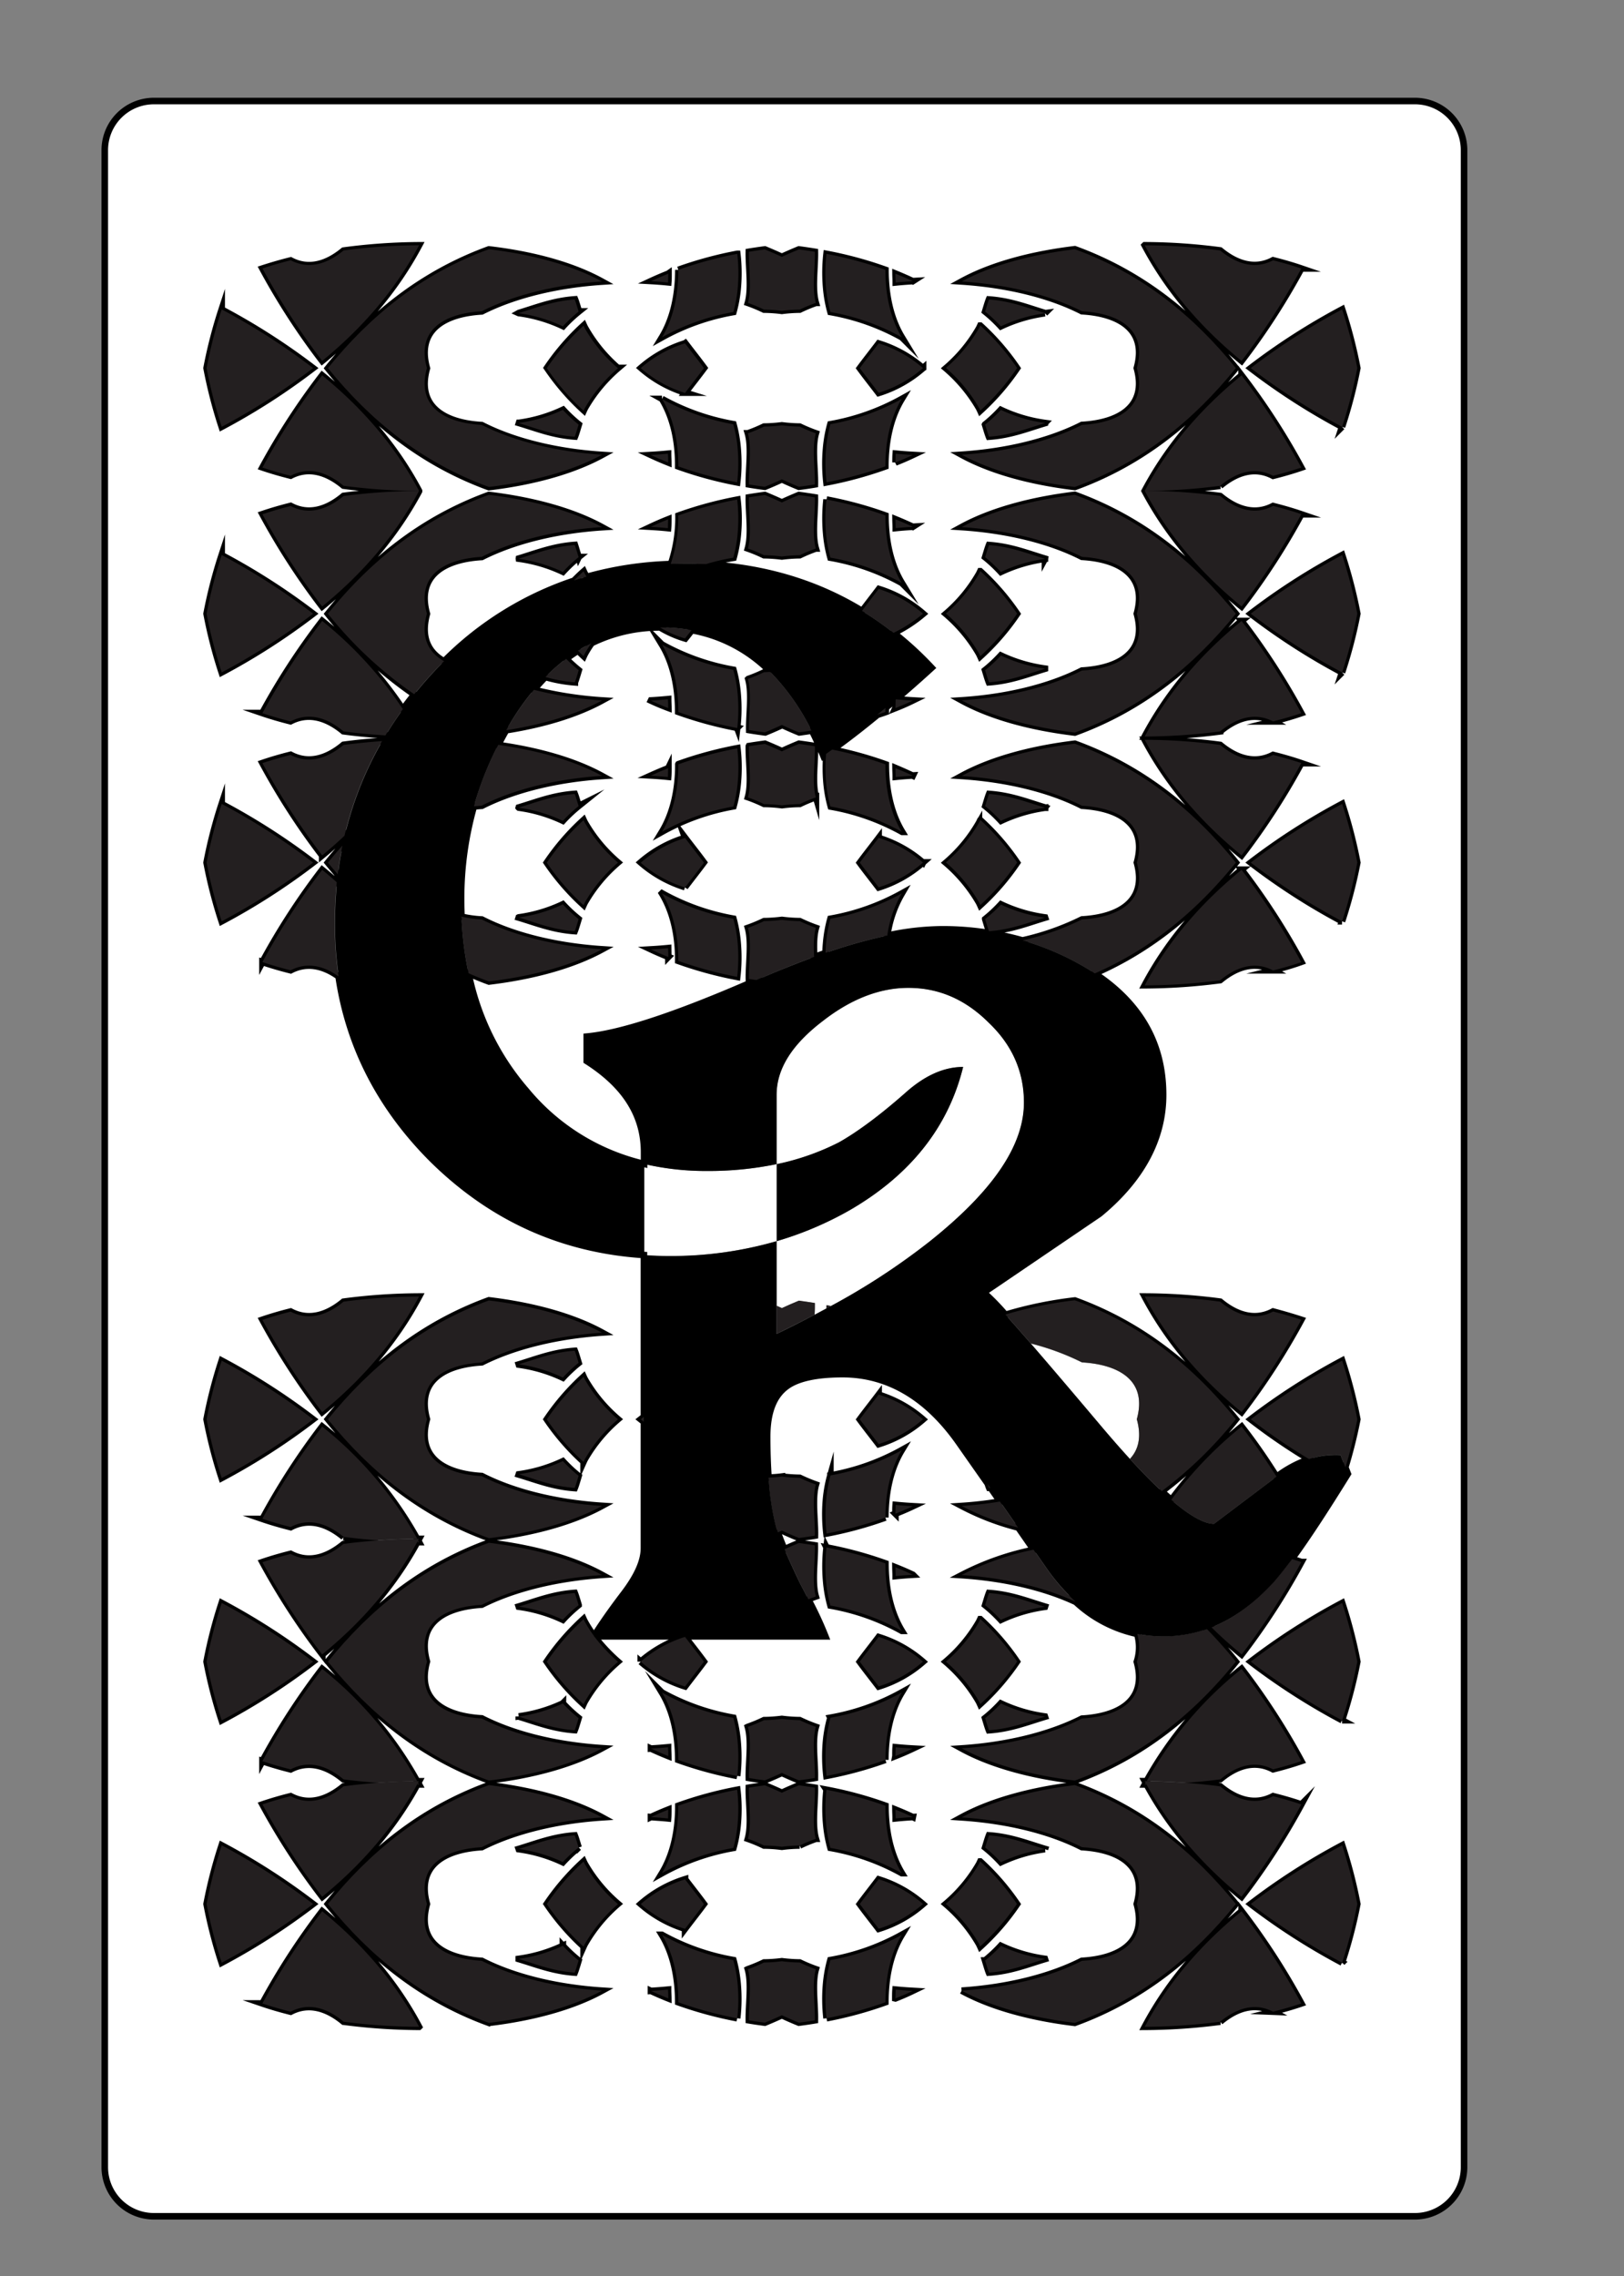<svg xmlns="http://www.w3.org/2000/svg" viewBox="0 0 496 695"><rect x="0" y="0" width="496" height="695" fill="#808080" stroke="none"/><defs><style>.cls-1{fill:none;}.cls-2,.cls-3{fill:#fff;}.cls-3{stroke:#000;stroke-miterlimit:10;stroke-width:2px;}.cls-4{fill:#231f20;}</style></defs><g id="Layer_2" data-name="Layer 2"><g id="Layer_1-2" data-name="Layer 1"><path class="cls-1" d="M0,0V695H496V0ZM447.14,661.76a15,15,0,0,1-15,15H47a15,15,0,0,1-15-15V45.85a15,15,0,0,1,15-15H432.15a15,15,0,0,1,15,15Z"/><path class="cls-2" d="M237.21,379V355.48A102.51,102.51,0,0,1,216,357.57a83.15,83.15,0,0,1-19.34-2.18v27.84c2.52.17,5.07.28,7.67.28A116.31,116.31,0,0,0,237.21,379Z"/><path class="cls-2" d="M347.2,433.4c3.35-12-5.74-16.72-16.75-17.36a77.53,77.53,0,0,0-15.61-5.76q8.21,9.45,20.93,24.56,5,5.91,9.33,10.67C347.69,442.76,348.71,438.83,347.2,433.4Z"/><path class="cls-2" d="M276.65,333.58q8.76-7.79,17.51-7.78c-4.54,18.48-16.21,33.07-34.69,43.77A104.16,104.16,0,0,1,237.21,379v19.76l1.59.71c1.69-.79,3.43-1.54,5.2-2.27,1.65.22,3.28.46,4.88.72,0,1.09,0,2.3-.08,3.56l3.55-1.9.09-1c.44.08.86.18,1.29.27a208.33,208.33,0,0,0,30.17-19.71c19.13-15.24,28.85-29.18,28.85-42.47q0-14.1-10.7-24.32c-7.13-7.13-15.24-10.69-24.64-10.69-8.43,0-17.18,3.24-25.93,10-9.41,7.13-14.27,14.59-14.27,22.69v21.14a75.62,75.62,0,0,0,19-6.66C261.42,345.9,268.22,341,276.65,333.58Z"/><path class="cls-3" d="M432.15,30.85H47a15,15,0,0,0-15,15V661.76a15,15,0,0,0,15,15H432.15a15,15,0,0,0,15-15V45.85A15,15,0,0,0,432.15,30.85ZM372.67,76.47c4.83,4,10.48,6,16.15,3,3,.75,5.9,1.59,8.62,2.52A213.37,213.37,0,0,1,379.2,110.2c-11.91-9.73-22.09-21.18-29.59-35.3A179.77,179.77,0,0,1,372.67,76.47Zm0,75c4.83,4,10.48,6,16.15,3.05,3,.75,5.9,1.59,8.62,2.52A213.37,213.37,0,0,1,379.2,185.2c-11.91-9.73-22.08-21.17-29.59-35.29h0c7.51-14.12,17.68-25.57,29.59-35.29a212.72,212.72,0,0,1,18.24,28.16c-2.72.93-5.61,1.77-8.62,2.52-5.67-3-11.32-1-16.15,3.05a180.6,180.6,0,0,1-22.88,1.56A182.46,182.46,0,0,1,372.67,151.47Zm16.15,144.82c-5.67-3-11.32-1-16.15,3a183.45,183.45,0,0,1-23.06,1.57c7.5-14.13,17.68-25.58,29.59-35.3a212.72,212.72,0,0,1,18.24,28.16C394.72,294.7,391.83,295.54,388.82,296.29ZM397.44,403A213.37,213.37,0,0,1,379.2,431.2c-11.91-9.73-22.09-21.18-29.59-35.3a179.77,179.77,0,0,1,23.06,1.57c4.83,4,10.48,6,16.15,3C391.83,401.27,394.72,402.11,397.44,403ZM349.61,225.9a179.77,179.77,0,0,1,23.06,1.57c4.83,4,10.48,6,16.15,3.05,3,.75,5.9,1.59,8.62,2.52A213.37,213.37,0,0,1,379.2,261.2C367.29,251.47,357.11,240,349.61,225.9Zm-30.47-21.74,0,.05c-5.45,1.63-10.48,3.68-17.1,4.14-.36-.89-.75-2.25-1.19-3.7a42.7,42.7,0,0,0,4.81-4.5A46.23,46.23,0,0,0,319.14,204.16Zm0-33.51a46.23,46.23,0,0,0-13.46,4,43.72,43.72,0,0,0-4.81-4.51c.44-1.45.83-2.8,1.19-3.7,6.62.47,11.65,2.51,17.1,4.15A.17.17,0,0,1,319.14,170.65Zm11.3,34.11c11-.63,20.11-5.33,16.76-17.36,3.35-12-5.74-16.72-16.75-17.36-10-5.11-23.17-8.2-36.74-9.09,9.2-5,21.37-8.25,34.56-9.85,20.72,7.55,36.42,20.53,49.18,36.3-12.76,15.77-28.46,28.75-49.18,36.3-13.19-1.59-25.36-4.82-34.56-9.84C307.28,213,320.41,209.88,330.44,204.76Zm58.38,15.53c-5.67-3-11.32-1-16.15,3.05a183.45,183.45,0,0,1-23.06,1.57c7.5-14.13,17.68-25.58,29.59-35.3a212.72,212.72,0,0,1,18.24,28.16C394.72,218.7,391.83,219.54,388.82,220.29ZM328.27,76.1c20.72,7.55,36.42,20.53,49.18,36.3-12.76,15.77-28.46,28.75-49.18,36.3-13.19-1.59-25.36-4.82-34.56-9.84,13.57-.89,26.7-4,36.73-9.1,11-.63,20.11-5.33,16.76-17.36,3.35-12-5.74-16.72-16.75-17.36-10-5.11-23.17-8.2-36.74-9.09C302.91,80.93,315.08,77.7,328.27,76.1Zm-9.13,53.06,0,.05c-5.45,1.63-10.48,3.68-17.1,4.14-.36-.89-.75-2.25-1.19-3.7a42.7,42.7,0,0,0,4.81-4.5A46.23,46.23,0,0,0,319.14,129.16Zm0-33.51a46.23,46.23,0,0,0-13.46,4,43.72,43.72,0,0,0-4.81-4.51c.44-1.45.83-2.8,1.19-3.7,6.62.47,11.65,2.51,17.1,4.15A.17.17,0,0,1,319.14,95.65ZM299,100.26c.14-.26.27-.54.4-.83a73.25,73.25,0,0,1,11.25,13,73.31,73.31,0,0,1-11.25,13c-.13-.29-.26-.58-.4-.84a46.91,46.91,0,0,0-10.11-12.14A46.58,46.58,0,0,0,299,100.26Zm0,75c.14-.26.27-.54.4-.83a73.25,73.25,0,0,1,11.25,13,73.31,73.31,0,0,1-11.25,13c-.13-.29-.26-.58-.4-.84a46.91,46.91,0,0,0-10.11-12.14A46.58,46.58,0,0,0,299,175.26Zm0,76c.14-.26.27-.54.4-.83a73.25,73.25,0,0,1,11.25,13,73.31,73.31,0,0,1-11.25,13c-.13-.29-.26-.58-.4-.84a46.91,46.91,0,0,0-10.11-12.14A46.58,46.58,0,0,0,299,251.26Zm20.19-4.61a46.23,46.23,0,0,0-13.46,4,43.72,43.72,0,0,0-4.81-4.51c.44-1.45.83-2.8,1.19-3.7,6.62.47,11.65,2.51,17.1,4.15A.17.17,0,0,1,319.14,246.65Zm0,33.56c-5.45,1.63-10.48,3.68-17.1,4.14-.36-.89-.75-2.25-1.19-3.7a42.7,42.7,0,0,0,4.81-4.5,46.23,46.23,0,0,0,13.46,4Zm-45.68-139c0-.88,0-1.77.07-2.69,1.73.17,3.48.3,5.24.4Q276.2,140.16,273.48,141.23Zm5.31,19.63c-1.76.1-3.51.23-5.24.41,0-.92-.06-1.82-.07-2.7Q276.2,159.65,278.79,160.86Zm0-75c-1.76.1-3.51.23-5.24.41,0-.92-.06-1.82-.07-2.7Q276.2,84.65,278.79,85.86Zm3.11,26.54A37.43,37.43,0,0,1,268.36,120c-1.93-2.54-3.89-5-5.77-7.56,1.88-2.54,3.84-5,5.77-7.56A37.43,37.43,0,0,1,281.9,112.4ZM252.44,77.52a118.28,118.28,0,0,1,18,4.88c0,7.54,1.5,14.83,5,20.6a69.2,69.2,0,0,0-21.79-7.72,40.9,40.9,0,0,1-1.33-7.46A52,52,0,0,1,252.44,77.52ZM252.29,137h0a40.94,40.94,0,0,1,1.33-7.45,69.7,69.7,0,0,0,21.79-7.72c-3.5,5.76-5,13.05-5,20.59a119.46,119.46,0,0,1-18,4.89A52.08,52.08,0,0,1,252.29,137Zm.15,15.54a118.28,118.28,0,0,1,18,4.88c0,7.54,1.5,14.83,5,20.6a69.2,69.2,0,0,0-21.79-7.72,40.9,40.9,0,0,1-1.33-7.46A52,52,0,0,1,252.44,152.52ZM228.71,76.88q2.41-.39,4.89-.72c1.76.73,3.5,1.48,5.2,2.27,1.69-.79,3.43-1.54,5.2-2.27,1.65.22,3.28.46,4.88.72.1,4.67-.94,11.35.3,15.61a46.75,46.75,0,0,0-4.94,2.06,44.92,44.92,0,0,0-5.44.38,45.09,45.09,0,0,0-5.45-.38,45.89,45.89,0,0,0-4.94-2.06C229.65,88.23,228.62,81.55,228.71,76.88Zm4.64,53.38a47.22,47.22,0,0,0,5.45-.38,47,47,0,0,0,5.44.38,49,49,0,0,0,4.94,2.06c-1.24,4.26-.2,10.94-.3,15.6-1.6.27-3.23.51-4.88.72q-2.66-1.08-5.2-2.27-2.55,1.19-5.21,2.27c-1.64-.21-3.27-.45-4.88-.72-.09-4.66.94-11.34-.3-15.6A48,48,0,0,0,233.35,130.26Zm-4.64,21.62q2.41-.39,4.89-.72c1.76.73,3.5,1.48,5.2,2.27,1.69-.79,3.43-1.54,5.2-2.27,1.65.22,3.28.46,4.88.72.1,4.67-.94,11.35.3,15.61a46.75,46.75,0,0,0-4.94,2.06,44.92,44.92,0,0,0-5.44.38,45.09,45.09,0,0,0-5.45-.38,45.89,45.89,0,0,0-4.94-2.06C229.65,163.23,228.62,156.55,228.71,151.88Zm-29.9-12.94c1.75-.1,3.5-.23,5.23-.4,0,.92.06,1.81.07,2.69Q201.4,140.15,198.81,138.94Zm5.3,19.63c0,.88,0,1.78-.07,2.7-1.73-.18-3.48-.31-5.23-.41Q201.39,159.65,204.11,158.57Zm-1.93-36.76A69.7,69.7,0,0,0,224,129.53,40.94,40.94,0,0,1,225.3,137h0a51.33,51.33,0,0,1-.15,10.31,119.46,119.46,0,0,1-18-4.89C207.21,134.86,205.68,127.57,202.18,121.81Zm23-44.29a51.22,51.22,0,0,1,.15,10.3A40.9,40.9,0,0,1,224,95.28,69.45,69.45,0,0,0,202.18,103c3.5-5.77,5-13.06,5-20.6A118.28,118.28,0,0,1,225.15,77.52Zm-21,6c0,.88,0,1.78-.07,2.7-1.73-.18-3.48-.31-5.23-.41Q201.39,84.65,204.11,83.57Zm5.12,21.27c1.93,2.55,3.89,5,5.77,7.56-1.88,2.54-3.84,5-5.77,7.56a37.43,37.43,0,0,1-13.54-7.56A37.43,37.43,0,0,1,209.23,104.84Zm-20.48,7.56a46.65,46.65,0,0,0-10.1,12.14c-.14.26-.28.55-.41.84a72.85,72.85,0,0,1-11.24-13,72.79,72.79,0,0,1,11.24-13c.13.29.27.57.41.83A46.33,46.33,0,0,0,188.75,112.4Zm-30.3,16.76a46.13,46.13,0,0,0,13.46-4,42.7,42.7,0,0,0,4.81,4.5c-.44,1.45-.83,2.81-1.19,3.7-6.62-.46-11.65-2.51-17.1-4.14Zm0-33.56c5.45-1.64,10.48-3.68,17.1-4.15.36.9.75,2.25,1.19,3.7a43.72,43.72,0,0,0-4.81,4.51,46.13,46.13,0,0,0-13.46-4A.17.17,0,0,1,158.43,95.6ZM183.88,86c-13.57.89-26.7,4-36.73,9.09-11,.64-20.11,5.33-16.76,17.36-3.35,12,5.74,16.73,16.76,17.36,10,5.12,23.16,8.21,36.73,9.1-9.2,5-21.36,8.25-34.56,9.84-20.71-7.55-36.42-20.53-49.17-36.3,12.75-15.77,28.46-28.75,49.17-36.3C162.52,77.7,174.68,80.93,183.88,86Zm-55.9,64h0C120.48,164,110.3,175.47,98.4,185.2A213.44,213.44,0,0,1,80.15,157c2.73-.93,5.61-1.77,8.62-2.52,5.67,3,11.32,1,16.15-3.05a182.46,182.46,0,0,1,22.88-1.57,180.6,180.6,0,0,1-22.88-1.56c-4.83-4-10.48-6-16.15-3.05-3-.75-5.89-1.59-8.62-2.52A212.78,212.78,0,0,1,98.4,114.61c11.9,9.72,22.08,21.17,29.58,35.29h0ZM88.77,79.52c5.67,3,11.32,1,16.15-3A179.89,179.89,0,0,1,128,74.9C120.48,89,110.3,100.47,98.4,110.2A213.44,213.44,0,0,1,80.15,82C82.88,81.11,85.76,80.27,88.77,79.52Zm-21.06,15A201.48,201.48,0,0,1,95.63,112.4a201.54,201.54,0,0,1-27.92,17.93,144.19,144.19,0,0,1-4.62-17.93A144.49,144.49,0,0,1,67.71,94.48Zm0,75A201.48,201.48,0,0,1,95.63,187.4a201.54,201.54,0,0,1-27.92,17.93,144.19,144.19,0,0,1-4.62-17.93A144.49,144.49,0,0,1,67.71,169.48Zm0,76A201.48,201.48,0,0,1,95.63,263.4a201.54,201.54,0,0,1-27.92,17.93,144.19,144.19,0,0,1-4.62-17.93A144.49,144.49,0,0,1,67.71,245.48Zm90.74,204.68a46.13,46.13,0,0,0,13.46-4,42.7,42.7,0,0,0,4.81,4.5c-.44,1.45-.83,2.81-1.19,3.7-6.62-.46-11.65-2.51-17.1-4.14Zm0-33.56c5.45-1.64,10.48-3.68,17.1-4.15.36.9.75,2.25,1.19,3.7a43.72,43.72,0,0,0-4.81,4.51,46.13,46.13,0,0,0-13.46-4ZM167,433.4a72.79,72.79,0,0,1,11.24-13c.13.29.27.57.41.83a46.33,46.33,0,0,0,10.1,12.14,46.65,46.65,0,0,0-10.1,12.14c-.14.26-.28.55-.41.84A72.85,72.85,0,0,1,167,433.4ZM147.15,416c-11,.64-20.11,5.33-16.76,17.36-3.35,12,5.74,16.73,16.76,17.36,10,5.12,23.16,8.21,36.73,9.1-9.2,5-21.36,8.25-34.56,9.84-20.71-7.55-36.42-20.53-49.17-36.3,12.75-15.77,28.46-28.75,49.17-36.3,13.2,1.6,25.36,4.83,34.56,9.85C170.31,407.84,157.18,410.93,147.15,416Zm11.28,74.56c5.45-1.64,10.48-3.68,17.1-4.15.36.9.75,2.25,1.19,3.7a43.72,43.72,0,0,0-4.81,4.51,46.13,46.13,0,0,0-13.46-4Zm13.48,29.55a42.7,42.7,0,0,0,4.81,4.5c-.44,1.45-.83,2.81-1.19,3.7-6.62-.46-11.65-2.51-17.1-4.14l0-.05A46.13,46.13,0,0,0,171.91,520.15ZM147.15,490c-11,.64-20.11,5.33-16.76,17.36-3.35,12,5.74,16.73,16.76,17.36,10,5.12,23.16,8.21,36.73,9.1-9.2,5-21.36,8.25-34.56,9.84-20.71-7.55-36.42-20.53-49.17-36.3,12.75-15.77,28.46-28.75,49.17-36.3,13.2,1.6,25.36,4.83,34.56,9.85C170.31,481.84,157.18,484.93,147.15,490ZM128,544.91h-.54c-7.45,13.66-17.42,24.8-29,34.3A213.44,213.44,0,0,1,80.15,551c2.73-.93,5.61-1.77,8.62-2.52,5.67,3,11.32,1,16.15-3,3.42-.46,6.92-.81,10.45-1.07-3.53-.26-7-.61-10.45-1.06-4.83-4-10.48-6-16.15-3.05-3-.75-5.89-1.59-8.62-2.52A212.78,212.78,0,0,1,98.4,509.61a115.65,115.65,0,0,1,29,34.3H128l-.27.5Zm-23.06-75.57c-4.83-4-10.48-6-16.15-3-3-.75-5.89-1.59-8.62-2.52A212.78,212.78,0,0,1,98.4,435.61a115.65,115.65,0,0,1,29,34.3H128l-.27.5.27.51h-.54c-7.45,13.66-17.42,24.8-29,34.3A213.44,213.44,0,0,1,80.15,477c2.73-.93,5.61-1.77,8.62-2.52,5.67,3,11.32,1,16.15-3,3.42-.46,6.92-.81,10.45-1.07C111.84,470.14,108.34,469.79,104.92,469.34ZM98.4,431.2A213.44,213.44,0,0,1,80.15,403c2.73-.93,5.61-1.77,8.62-2.52,5.67,3,11.32,1,16.15-3A179.89,179.89,0,0,1,128,395.9C120.48,410,110.3,421.47,98.4,431.2ZM67.71,415.48A201.48,201.48,0,0,1,95.63,433.4a201.54,201.54,0,0,1-27.92,17.93,144.19,144.19,0,0,1-4.62-17.93A144.49,144.49,0,0,1,67.71,415.48Zm0,74A201.48,201.48,0,0,1,95.63,507.4a201.54,201.54,0,0,1-27.92,17.93,144.19,144.19,0,0,1-4.62-17.93A144.49,144.49,0,0,1,67.71,489.48ZM63.09,581.4a144.49,144.49,0,0,1,4.62-17.92A201.48,201.48,0,0,1,95.63,581.4a201.54,201.54,0,0,1-27.92,17.93A144.19,144.19,0,0,1,63.09,581.4Zm41.83,35.94c-4.83-4-10.48-6-16.15-3.05-3-.75-5.89-1.59-8.62-2.52A212.78,212.78,0,0,1,98.4,583.61c11.9,9.72,22.08,21.17,29.58,35.3A183.58,183.58,0,0,1,104.92,617.34Zm44.4.36c-20.71-7.55-36.42-20.53-49.17-36.3,12.75-15.77,28.46-28.75,49.17-36.3,13.2,1.6,25.36,4.83,34.56,9.85-13.57.89-26.7,4-36.73,9.09-11,.64-20.11,5.33-16.76,17.36-3.35,12,5.74,16.73,16.76,17.36,10,5.12,23.16,8.21,36.73,9.1C174.68,612.88,162.52,616.11,149.32,617.7Zm9.11-53.1c5.45-1.64,10.48-3.68,17.1-4.15.36.9.75,2.25,1.19,3.7a43.72,43.72,0,0,0-4.81,4.51,46.13,46.13,0,0,0-13.46-4Zm13.48,29.55a42.7,42.7,0,0,0,4.81,4.5c-.44,1.45-.83,2.81-1.19,3.7-6.62-.46-11.65-2.51-17.1-4.14l0-.05A46.13,46.13,0,0,0,171.91,594.15Zm6.74-.61c-.14.26-.28.55-.41.84a72.85,72.85,0,0,1-11.24-13,72.79,72.79,0,0,1,11.24-13c.13.29.27.57.41.83a46.33,46.33,0,0,0,10.1,12.14A46.65,46.65,0,0,0,178.65,593.54Zm28.53-42.14a118.28,118.28,0,0,1,18-4.88,51.22,51.22,0,0,1,.15,10.3,40.9,40.9,0,0,1-1.33,7.46A69.45,69.45,0,0,0,202.18,572C205.68,566.23,207.21,558.94,207.18,551.4Zm-8.37,3.46q2.58-1.22,5.3-2.29c0,.88,0,1.78-.07,2.7C202.31,555.09,200.56,555,198.81,554.86Zm0-20.92c1.75-.1,3.5-.23,5.23-.4,0,.92.06,1.81.07,2.69Q201.4,535.15,198.81,533.94Zm-3.12-26.54a37.43,37.43,0,0,1,13.54-7.56c1.93,2.55,3.89,5,5.77,7.56-1.88,2.54-3.84,5-5.77,7.56A37.43,37.43,0,0,1,195.69,507.4Zm13.54,66.44c1.93,2.55,3.89,5,5.77,7.56-1.88,2.54-3.84,5-5.77,7.56a37.43,37.43,0,0,1-13.54-7.56A37.43,37.43,0,0,1,209.23,573.84Zm-10.42,34.1c1.75-.1,3.5-.23,5.23-.4,0,.92.06,1.81.07,2.69Q201.4,609.15,198.81,607.94Zm26.34,8.35a119.46,119.46,0,0,1-18-4.89c0-7.54-1.5-14.83-5-20.59A69.7,69.7,0,0,0,224,598.53,40.94,40.94,0,0,1,225.3,606h0A51.33,51.33,0,0,1,225.15,616.29Zm0-74a119.46,119.46,0,0,1-18-4.89c0-7.54-1.5-14.83-5-20.59A69.7,69.7,0,0,0,224,524.53,40.94,40.94,0,0,1,225.3,532h0A51.33,51.33,0,0,1,225.15,542.29Zm23.73,74.63c-1.6.27-3.23.51-4.88.72q-2.66-1.08-5.2-2.27-2.55,1.18-5.21,2.27c-1.64-.21-3.27-.45-4.88-.72-.09-4.66.94-11.34-.3-15.6a48,48,0,0,0,4.94-2.06,47.22,47.22,0,0,0,5.45-.38,47,47,0,0,0,5.44.38,49,49,0,0,0,4.94,2.06C247.94,605.58,249,612.26,248.88,616.92Zm-4.64-53.37a44.92,44.92,0,0,0-5.44.38,45.09,45.09,0,0,0-5.45-.38,45.89,45.89,0,0,0-4.94-2.06c1.24-4.26.21-10.94.3-15.61q2.41-.39,4.89-.72c1.76.73,3.5,1.48,5.2,2.27,1.69-.79,3.43-1.54,5.2-2.27,1.65.22,3.28.46,4.88.72.1,4.67-.94,11.35.3,15.61A46.75,46.75,0,0,0,244.24,563.55Zm4.64-20.63c-1.6.27-3.23.51-4.88.72q-2.66-1.08-5.2-2.27-2.55,1.18-5.21,2.27c-1.64-.21-3.27-.45-4.88-.72-.09-4.66.94-11.34-.3-15.6a48,48,0,0,0,4.94-2.06,47.22,47.22,0,0,0,5.45-.38,47,47,0,0,0,5.44.38,49,49,0,0,0,4.94,2.06C247.94,531.58,249,538.26,248.88,542.92Zm3.56,73.37a52.08,52.08,0,0,1-.15-10.31h0a40.94,40.94,0,0,1,1.33-7.45,69.7,69.7,0,0,0,21.79-7.72c-3.5,5.76-5,13.05-5,20.59A119.46,119.46,0,0,1,252.44,616.29Zm1.18-165.76a69.7,69.7,0,0,0,21.79-7.72c-3.5,5.76-5,13.05-5,20.59a119.46,119.46,0,0,1-18,4.89,52.08,52.08,0,0,1-.15-10.31h0A40.94,40.94,0,0,1,253.62,450.53Zm19.86,11.7c0-.88,0-1.77.07-2.69,1.73.17,3.48.3,5.24.4Q276.2,461.16,273.48,462.23Zm5.31,18.63c-1.76.1-3.51.23-5.24.41,0-.92-.06-1.82-.07-2.7Q276.2,479.65,278.79,480.86Zm-26.35-8.34a118.28,118.28,0,0,1,18,4.88c0,7.54,1.5,14.83,5,20.6a69.2,69.2,0,0,0-21.79-7.72,40.9,40.9,0,0,1-1.33-7.46A52,52,0,0,1,252.44,472.52Zm1.18,52a69.7,69.7,0,0,0,21.79-7.72c-3.5,5.76-5,13.05-5,20.59a119.46,119.46,0,0,1-18,4.89,52.08,52.08,0,0,1-.15-10.31h0A40.94,40.94,0,0,1,253.62,524.53Zm19.86,11.7c0-.88,0-1.77.07-2.69,1.73.17,3.48.3,5.24.4Q276.2,535.16,273.48,536.23Zm5.31,18.63c-1.76.1-3.51.23-5.24.41,0-.92-.06-1.82-.07-2.7Q276.2,553.65,278.79,554.86Zm-26.35-8.34a118.28,118.28,0,0,1,18,4.88c0,7.54,1.5,14.83,5,20.6a69.2,69.2,0,0,0-21.79-7.72,40.9,40.9,0,0,1-1.33-7.46A52,52,0,0,1,252.44,546.52Zm21,63.71c0-.88,0-1.77.07-2.69,1.73.17,3.48.3,5.24.4Q276.2,609.16,273.48,610.23ZM268.36,589c-1.93-2.54-3.89-5-5.77-7.56,1.88-2.54,3.84-5,5.77-7.56a37.43,37.43,0,0,1,13.54,7.56A37.43,37.43,0,0,1,268.36,589Zm0-74c-1.93-2.54-3.89-5-5.77-7.56,1.88-2.54,3.84-5,5.77-7.56a37.43,37.43,0,0,1,13.54,7.56A37.43,37.43,0,0,1,268.36,515Zm0-74c-1.93-2.54-3.89-5-5.77-7.56,1.88-2.54,3.84-5,5.77-7.56a37.43,37.43,0,0,1,13.54,7.56A37.43,37.43,0,0,1,268.36,441ZM288.84,581.4A46.58,46.58,0,0,0,299,569.26c.14-.26.27-.54.4-.83a73.25,73.25,0,0,1,11.25,13,73.31,73.31,0,0,1-11.25,13c-.13-.29-.26-.58-.4-.84A46.91,46.91,0,0,0,288.84,581.4Zm30.3-90.75a46.23,46.23,0,0,0-13.46,4,43.72,43.72,0,0,0-4.81-4.51c.44-1.45.83-2.8,1.19-3.7,6.62.47,11.65,2.51,17.1,4.15Zm0,33.56c-5.45,1.63-10.48,3.68-17.1,4.14-.36-.89-.75-2.25-1.19-3.7a42.7,42.7,0,0,0,4.81-4.5,46.23,46.23,0,0,0,13.46,4ZM310.6,507.4a73.31,73.31,0,0,1-11.25,13c-.13-.29-.26-.58-.4-.84a46.91,46.91,0,0,0-10.11-12.14A46.58,46.58,0,0,0,299,495.26c.14-.26.27-.54.4-.83A73.25,73.25,0,0,1,310.6,507.4Zm8.54,57.25a46.23,46.23,0,0,0-13.46,4,43.72,43.72,0,0,0-4.81-4.51c.44-1.45.83-2.8,1.19-3.7,6.62.47,11.65,2.51,17.1,4.15Zm0,33.56c-5.45,1.63-10.48,3.68-17.1,4.14-.36-.89-.75-2.25-1.19-3.7a42.7,42.7,0,0,0,4.81-4.5,46.23,46.23,0,0,0,13.46,4Zm-25.45,9.65c13.57-.89,26.7-4,36.73-9.1,11-.63,20.11-5.33,16.76-17.36,3.35-12-5.74-16.72-16.75-17.36-10-5.11-23.17-8.2-36.74-9.09,9.2-5,21.37-8.25,34.56-9.85,20.72,7.55,36.42,20.53,49.18,36.3-12.76,15.77-28.46,28.75-49.18,36.3C315.08,616.11,302.91,612.88,293.71,607.86Zm79-62.39c4.83,4,10.48,6,16.15,3,3,.75,5.9,1.59,8.62,2.52A213.37,213.37,0,0,1,379.2,579.2c-11.62-9.5-21.59-20.64-29-34.3h-.55l.27-.51-.27-.5h.55a115.65,115.65,0,0,1,29-34.3,212.72,212.72,0,0,1,18.24,28.16c-2.72.93-5.61,1.77-8.62,2.52-5.67-3-11.32-1-16.15,3.05-3.42.45-6.92.8-10.45,1.06C365.75,544.66,369.25,545,372.67,545.47Zm16.15,68.82c-5.67-3-11.32-1-16.15,3.05a183.45,183.45,0,0,1-23.06,1.57c7.5-14.13,17.68-25.58,29.59-35.3a212.72,212.72,0,0,1,18.24,28.16C394.72,612.7,391.83,613.54,388.82,614.29Zm21.06-15A201.54,201.54,0,0,1,382,581.4a201.48,201.48,0,0,1,27.92-17.92,146.32,146.32,0,0,1,4.63,17.92A146,146,0,0,1,409.88,599.33Zm0-74A201.54,201.54,0,0,1,382,507.4a201.48,201.48,0,0,1,27.92-17.92,146.32,146.32,0,0,1,4.63,17.92A146,146,0,0,1,409.88,525.33Zm1-77.2.76,1.95c-6.88,11.11-12.55,19.78-17.11,26,1,.3,2,.61,2.92.94A213.37,213.37,0,0,1,379.2,505.2q-4.83-3.94-9.25-8.29l-1.38.53q4.67,4.76,8.88,10c-12.76,15.77-28.46,28.75-49.18,36.3-13.19-1.59-25.36-4.82-34.56-9.84,13.57-.89,26.7-4,36.73-9.1,11-.63,20.11-5.33,16.76-17.36a14.1,14.1,0,0,0,.1-8.51,39.52,39.52,0,0,1-18.71-9.75c-9.77-4.58-22.13-7.36-34.88-8.19a83.66,83.66,0,0,1,22-7.74L311,466.46a78.25,78.25,0,0,1-17.24-6.6c4-.26,7.88-.72,11.7-1.35l-2.93-4.2-.42,0c-.15-.36-.3-.81-.46-1.3L293,440.68c-9.73-13.94-21.73-21.07-35.67-21.07-8.1,0-13.61,1.29-16.86,3.56-4.21,2.92-6.16,8.11-6.16,15.57,0,4.58.15,8.73.41,12.46,1.37-.05,2.74-.14,4.1-.32a47,47,0,0,0,5.44.38,49,49,0,0,0,4.94,2.06c-1.24,4.26-.2,10.94-.3,15.6-1.6.27-3.23.51-4.88.72q-2.66-1.08-5.2-2.27l-1.25.56q.82,2.31,2,5.15,2.16-1,4.41-1.92c1.65.22,3.28.46,4.88.72.1,4.67-.94,11.35.3,15.61-.72.25-1.5.54-2.31.88a110.76,110.76,0,0,1,5.25,11.31h-70.6a53.67,53.67,0,0,0,7.23,7.72,46.65,46.65,0,0,0-10.1,12.14c-.14.26-.28.55-.41.84a72.85,72.85,0,0,1-11.24-13,72.79,72.79,0,0,1,11.24-13c.13.29.27.57.41.83a35.08,35.08,0,0,0,2.83,4.37c1-1.66,3.91-6.17,9.05-12.91,4.21-5.52,6.16-10.05,6.16-13.94V434.2l-1-.8,1-.79V383.23C171.78,381.6,150.31,372,132.06,354c-15.89-15.89-25.5-34.5-28.66-55.84-4.48-3.2-9.55-4.53-14.63-1.87-3-.75-5.89-1.59-8.62-2.52A212.78,212.78,0,0,1,98.4,265.61q2.28,1.86,4.47,3.81c.08-.82.17-1.63.27-2.44q-1.52-1.77-3-3.58,2.14-2.65,4.43-5.21c.2-1,.41-2,.64-2.95q-3.3,3.08-6.82,6A213.44,213.44,0,0,1,80.15,233c2.73-.93,5.61-1.77,8.62-2.52,5.67,3,11.32,1,16.15-3.05,3.85-.52,7.8-.9,11.78-1.17.34-.58.69-1.16,1-1.74-4.34-.27-8.63-.66-12.82-1.22-4.83-4-10.48-6-16.15-3.05-3-.75-5.89-1.59-8.62-2.52A212.78,212.78,0,0,1,98.4,189.61a119.07,119.07,0,0,1,24.65,27q1.67-2.3,3.47-4.53a122.08,122.08,0,0,1-26.37-24.64c12.75-15.77,28.46-28.75,49.17-36.3,13.2,1.6,25.36,4.83,34.56,9.85-13.57.89-26.7,4-36.73,9.09-11,.64-20.11,5.33-16.76,17.36-2,7.28.5,11.87,5.25,14.5a101,101,0,0,1,39.65-24.61c1-1,1.94-1.94,3-2.86.13.29.27.57.41.83s.32.57.49.85a107,107,0,0,1,25.72-3.91,44.24,44.24,0,0,0,2.32-14.8,118.28,118.28,0,0,1,18-4.88,51.22,51.22,0,0,1,.15,10.3,40.9,40.9,0,0,1-1.33,7.46,63.59,63.59,0,0,0-8.47,2q26.72,1.41,47.74,14.25c1.68-2.24,3.41-4.45,5.12-6.71a37.43,37.43,0,0,1,13.54,7.56,42.22,42.22,0,0,1-9,5.86,103.78,103.78,0,0,1,11.56,10.64c-5,4.58-9.7,8.64-14,12.23,0,.42,0,.84,0,1.27-.83.3-1.69.58-2.54.86-5.18,4.27-9.76,7.78-13.74,10.62a116,116,0,0,1,16.28,4.52c0,7.54,1.5,14.83,5,20.6a69.2,69.2,0,0,0-21.79-7.72,40.9,40.9,0,0,1-1.33-7.46,51,51,0,0,1,0-8.65c-.32.21-.63.43-.93.64-1.11-2.73-2.29-5.3-3.52-7.73-1.28.2-2.55.39-3.85.56q-2.66-1.08-5.2-2.27-2.55,1.19-5.21,2.27c-1.64-.21-3.27-.45-4.88-.72-.09-4.66.94-11.34-.3-15.6a48,48,0,0,0,4.94-2.06c.64,0,1.27,0,1.9-.08a44.92,44.92,0,0,0-24.06-12.76c-.66.84-1.31,1.69-2,2.54a32.57,32.57,0,0,1-7.69-3.38,47,47,0,0,0-20.92,4.79,31.47,31.47,0,0,0-2,3.17c-.14.26-.28.55-.41.84-.6-.55-1.17-1.13-1.76-1.7-1.22.76-2.43,1.59-3.61,2.48a45.55,45.55,0,0,0,3.85,3.49c-.44,1.45-.83,2.81-1.19,3.7a43.51,43.51,0,0,1-9-1.63q-1.8,1.83-3.51,3.88a114.69,114.69,0,0,0,20.83,3.26c-8,4.35-18.16,7.35-29.32,9.11q-1.27,2.24-2.43,4.5c12.1,1.7,23.21,4.81,31.75,9.48-13.57.89-26.7,4-36.73,9.09-.83.05-1.64.12-2.44.22a102.78,102.78,0,0,0-3.9,28.31c0,1.8.05,3.57.13,5.32a35.47,35.47,0,0,0,6.21.87c10,5.12,23.16,8.21,36.73,9.1-9.2,5-21.36,8.25-34.56,9.84-2.14-.78-4.21-1.63-6.24-2.52a78,78,0,0,0,17.51,35.75,66.33,66.33,0,0,0,36.1,22.46v-3.54c0-11.35-5.84-20.43-17.51-27.88v-7.46q15.9-1.45,51.9-17.24c-.79-.11-1.59-.22-2.37-.35-.09-4.66.94-11.34-.3-15.6a48,48,0,0,0,4.94-2.06,47.22,47.22,0,0,0,5.45-.38,47,47,0,0,0,5.44.38,49,49,0,0,0,4.94,2.06c-.71,2.44-.67,5.69-.53,8.89,1.17-.42,2.33-.84,3.48-1.23,0-1,.07-2,.16-3h0a40.94,40.94,0,0,1,1.33-7.45,69.7,69.7,0,0,0,21.79-7.72A35,35,0,0,0,271,285.69a81.41,81.41,0,0,1,16.48-1.92,89,89,0,0,1,24.8,3.39,80,80,0,0,0,18.18-6.4c11-.63,20.11-5.33,16.76-17.36,3.35-12-5.74-16.72-16.75-17.36-10-5.11-23.17-8.2-36.74-9.09,9.2-5,21.37-8.25,34.56-9.85,20.72,7.55,36.42,20.53,49.18,36.3-11.48,14.19-25.36,26.11-43.12,33.86,14,9.27,20.89,21.53,20.89,37.08,0,13.29-6.48,25.61-19.45,36.31l-35.34,24a74.26,74.26,0,0,1,6.63,6.82,122.72,122.72,0,0,1,21.21-4.36c20.72,7.55,36.42,20.53,49.18,36.3a124.41,124.41,0,0,1-22.64,22c1,.94,2,1.81,2.9,2.61a121.6,121.6,0,0,1,21.49-22.39c3.8,4.88,7.34,10,10.68,15.32a35.55,35.55,0,0,1,9.94-5.35A183.93,183.93,0,0,1,382,433.4a201.48,201.48,0,0,1,27.92-17.92,146.32,146.32,0,0,1,4.63,17.92A148,148,0,0,1,410.87,448.13Zm-234.15-278a43.72,43.72,0,0,0-4.81,4.51,46.13,46.13,0,0,0-13.46-4,.17.17,0,0,1,0-.05c5.45-1.64,10.48-3.68,17.1-4.15C175.89,167.35,176.28,168.7,176.72,170.15Zm102.07,66.71c-1.76.1-3.51.23-5.24.41,0-.92-.06-1.82-.07-2.7Q276.2,235.65,278.79,236.86Zm-5.31-20.63c0-.88,0-1.77.07-2.69,1.73.17,3.48.3,5.24.4Q276.2,215.16,273.48,216.23Zm8.42,47.17A37.43,37.43,0,0,1,268.36,271c-1.93-2.54-3.89-5-5.77-7.56,1.88-2.54,3.84-5,5.77-7.56A37.43,37.43,0,0,1,281.9,263.4Zm-53.19-35.52q2.41-.39,4.89-.72c1.76.73,3.5,1.48,5.2,2.27,1.69-.79,3.43-1.54,5.2-2.27,1.65.22,3.28.46,4.88.72.1,4.67-.94,11.35.3,15.61a46.75,46.75,0,0,0-4.94,2.06,44.92,44.92,0,0,0-5.44.38,45.09,45.09,0,0,0-5.45-.38,45.89,45.89,0,0,0-4.94-2.06C229.65,239.23,228.62,232.55,228.71,227.88Zm-24.6,6.69c0,.88,0,1.78-.07,2.7-1.73-.18-3.48-.31-5.23-.41Q201.39,235.65,204.11,234.57Zm-5.3-20.63c1.75-.1,3.5-.23,5.23-.4,0,.92.06,1.81.07,2.69Q201.4,215.15,198.81,213.94Zm8.37,19.46a118.28,118.28,0,0,1,18-4.88,51.22,51.22,0,0,1,.15,10.3,40.9,40.9,0,0,1-1.33,7.46A69.45,69.45,0,0,0,202.18,254C205.68,248.23,207.21,240.94,207.18,233.4Zm2,22.44c1.93,2.55,3.89,5,5.77,7.56-1.88,2.54-3.84,5-5.77,7.56a37.43,37.43,0,0,1-13.54-7.56A37.43,37.43,0,0,1,209.23,255.84Zm-7,17A69.7,69.7,0,0,0,224,280.53,40.94,40.94,0,0,1,225.3,288h0a51.33,51.33,0,0,1-.15,10.31,119.46,119.46,0,0,1-18-4.89C207.21,285.86,205.68,278.57,202.18,272.81Zm1.93,19.42q-2.72-1.08-5.3-2.29c1.75-.1,3.5-.23,5.23-.4C204.08,290.46,204.1,291.35,204.11,292.23Zm21-69.94a119.46,119.46,0,0,1-18-4.89c0-7.54-1.5-14.83-5-20.59A69.7,69.7,0,0,0,224,204.53,40.94,40.94,0,0,1,225.3,212h0A51.33,51.33,0,0,1,225.15,222.29Zm-66.7,57.87a46.13,46.13,0,0,0,13.46-4,42.7,42.7,0,0,0,4.81,4.5c-.44,1.45-.83,2.81-1.19,3.7-6.62-.46-11.65-2.51-17.1-4.14Zm0-33.56c5.45-1.64,10.48-3.68,17.1-4.15.36.9.75,2.25,1.19,3.7a43.72,43.72,0,0,0-4.81,4.51,46.13,46.13,0,0,0-13.46-4A.17.17,0,0,1,158.43,246.6ZM167,263.4a72.79,72.79,0,0,1,11.24-13c.13.29.27.57.41.83a46.33,46.33,0,0,0,10.1,12.14,46.65,46.65,0,0,0-10.1,12.14c-.14.26-.28.55-.41.84A72.85,72.85,0,0,1,167,263.4Zm242.88,17.93A201.54,201.54,0,0,1,382,263.4a201.48,201.48,0,0,1,27.92-17.92,146.32,146.32,0,0,1,4.63,17.92A146,146,0,0,1,409.88,281.33Zm0-76A201.54,201.54,0,0,1,382,187.4a201.48,201.48,0,0,1,27.92-17.92,146.32,146.32,0,0,1,4.63,17.92A146,146,0,0,1,409.88,205.33Zm0-75A201.54,201.54,0,0,1,382,112.4a201.48,201.48,0,0,1,27.92-17.92,146.32,146.32,0,0,1,4.63,17.92A146,146,0,0,1,409.88,130.33Z"/><path class="cls-4" d="M95.63,187.4a201.48,201.48,0,0,0-27.92-17.92,144.49,144.49,0,0,0-4.62,17.92,144.19,144.19,0,0,0,4.62,17.93A201.54,201.54,0,0,0,95.63,187.4Z"/><path class="cls-4" d="M281.9,187.4a37.43,37.43,0,0,0-13.54-7.56c-1.71,2.26-3.44,4.47-5.12,6.71a97.71,97.71,0,0,1,9.63,6.71A42.22,42.22,0,0,0,281.9,187.4Z"/><path class="cls-4" d="M382,187.4a201.54,201.54,0,0,0,27.92,17.93,146,146,0,0,0,4.63-17.93,146.32,146.32,0,0,0-4.63-17.92A201.48,201.48,0,0,0,382,187.4Z"/><path class="cls-4" d="M379.2,189.61c-11.91,9.72-22.09,21.17-29.59,35.3a183.45,183.45,0,0,0,23.06-1.57c4.83-4,10.48-6,16.15-3.05,3-.75,5.9-1.59,8.62-2.52A212.72,212.72,0,0,0,379.2,189.61Z"/><path class="cls-4" d="M98.4,189.61a212.78,212.78,0,0,0-18.25,28.16c2.73.93,5.61,1.77,8.62,2.52,5.67-3,11.32-1,16.15,3.05,4.19.56,8.48.95,12.82,1.22q2.46-4.08,5.31-8A119.07,119.07,0,0,0,98.4,189.61Z"/><path class="cls-4" d="M273.55,213.54c0,.92-.06,1.81-.07,2.69q2.72-1.08,5.31-2.29C277,213.84,275.28,213.71,273.55,213.54Z"/><path class="cls-4" d="M204,161.27c0-.92.06-1.82.07-2.7q-2.72,1.08-5.3,2.29C200.56,161,202.31,161.09,204,161.27Z"/><path class="cls-4" d="M238.8,169.93a44.92,44.92,0,0,1,5.44-.38,46.75,46.75,0,0,1,4.94-2.06c-1.24-4.26-.2-10.94-.3-15.61-1.6-.26-3.23-.5-4.88-.72-1.77.73-3.51,1.48-5.2,2.27-1.7-.79-3.44-1.54-5.2-2.27q-2.47.33-4.89.72c-.09,4.67.94,11.35-.3,15.61a45.89,45.89,0,0,1,4.94,2.06A45.09,45.09,0,0,1,238.8,169.93Z"/><path class="cls-4" d="M253.62,170.28A69.2,69.2,0,0,1,275.41,178c-3.5-5.77-5-13.06-5-20.6a118.28,118.28,0,0,0-18-4.88,52,52,0,0,0-.15,10.3A40.9,40.9,0,0,0,253.62,170.28Z"/><path class="cls-4" d="M178.24,200.38c.13-.29.27-.58.41-.84a31.47,31.47,0,0,1,2-3.17,44.37,44.37,0,0,0-4.14,2.31C177.07,199.25,177.64,199.83,178.24,200.38Z"/><path class="cls-4" d="M178.65,175.26c-.14-.26-.28-.54-.41-.83-1,.92-2,1.88-3,2.86,1.27-.42,2.55-.81,3.85-1.18C179,175.83,178.8,175.54,178.65,175.26Z"/><path class="cls-4" d="M166.56,206.72a43.51,43.51,0,0,0,9,1.63c.36-.89.75-2.25,1.19-3.7a45.55,45.55,0,0,1-3.85-3.49A57.1,57.1,0,0,0,166.56,206.72Z"/><path class="cls-4" d="M215.5,172.3a63.59,63.59,0,0,1,8.47-2,40.9,40.9,0,0,0,1.33-7.46,51.22,51.22,0,0,0-.15-10.3,118.28,118.28,0,0,0-18,4.88,44.24,44.24,0,0,1-2.32,14.8c1.34,0,2.68-.07,4-.07Q212.24,172.13,215.5,172.3Z"/><path class="cls-4" d="M270.41,217.4c0-.43,0-.85,0-1.27l-2.57,2.13C268.72,218,269.58,217.7,270.41,217.4Z"/><path class="cls-4" d="M300.87,204.65c.44,1.45.83,2.81,1.19,3.7,6.62-.46,11.65-2.51,17.1-4.14l0-.05a46.23,46.23,0,0,1-13.46-4A42.7,42.7,0,0,1,300.87,204.65Z"/><path class="cls-4" d="M273.55,161.27c1.73-.18,3.48-.31,5.24-.41q-2.6-1.22-5.31-2.29C273.49,159.45,273.51,160.35,273.55,161.27Z"/><path class="cls-4" d="M299,199.54c.14.26.27.55.4.84a73.31,73.31,0,0,0,11.25-13,73.25,73.25,0,0,0-11.25-13c-.13.29-.26.57-.4.83a46.58,46.58,0,0,1-10.11,12.14A46.91,46.91,0,0,1,299,199.54Z"/><path class="cls-4" d="M201.54,191.58a32.57,32.57,0,0,0,7.69,3.38c.65-.85,1.3-1.7,2-2.54a51.61,51.61,0,0,0-9.43-.84Z"/><path class="cls-4" d="M302.06,166.45c-.36.9-.75,2.25-1.19,3.7a43.72,43.72,0,0,1,4.81,4.51,46.23,46.23,0,0,1,13.46-4,.17.17,0,0,0,0-.05C313.71,169,308.68,166.92,302.06,166.45Z"/><path class="cls-4" d="M328.27,223.7c20.72-7.55,36.42-20.53,49.18-36.3-12.76-15.77-28.46-28.75-49.18-36.3-13.19,1.6-25.36,4.83-34.56,9.85,13.57.89,26.7,4,36.74,9.09,11,.64,20.1,5.33,16.75,17.36,3.35,12-5.74,16.73-16.76,17.36-10,5.12-23.16,8.21-36.73,9.1C302.91,218.88,315.08,222.11,328.27,223.7Z"/><path class="cls-4" d="M158.45,170.65a46.13,46.13,0,0,1,13.46,4,43.72,43.72,0,0,1,4.81-4.51c-.44-1.45-.83-2.8-1.19-3.7-6.62.47-11.65,2.51-17.1,4.15A.17.17,0,0,0,158.45,170.65Z"/><path class="cls-4" d="M379.2,185.2A213.37,213.37,0,0,0,397.44,157c-2.72-.93-5.61-1.77-8.62-2.52-5.67,3-11.32,1-16.15-3.05a182.46,182.46,0,0,0-22.88-1.57h-.18C357.12,164,367.29,175.47,379.2,185.2Z"/><polygon class="cls-4" points="349.61 149.9 349.61 149.9 349.61 149.9 349.61 149.9"/><path class="cls-4" d="M235.25,205.18c-.63,0-1.26.07-1.9.08a48,48,0,0,1-4.94,2.06c1.24,4.26.21,10.94.3,15.6,1.61.27,3.24.51,4.88.72q2.66-1.08,5.21-2.27,2.55,1.19,5.2,2.27c1.3-.17,2.57-.36,3.85-.56A68.92,68.92,0,0,0,235.25,205.18Z"/><path class="cls-4" d="M104.92,151.47c-4.83,4-10.48,6-16.15,3.05-3,.75-5.89,1.59-8.62,2.52A213.44,213.44,0,0,0,98.4,185.2c11.9-9.73,22.08-21.17,29.58-35.29h-.18A182.46,182.46,0,0,0,104.92,151.47Z"/><polygon class="cls-4" points="127.98 149.9 127.98 149.9 127.98 149.9 127.98 149.9"/><path class="cls-4" d="M225.3,212h0a40.94,40.94,0,0,0-1.33-7.45,69.7,69.7,0,0,1-21.79-7.72c3.5,5.76,5,13.05,5,20.59a119.46,119.46,0,0,0,18,4.89A51.33,51.33,0,0,0,225.3,212Z"/><path class="cls-4" d="M204,213.54c-1.73.17-3.48.3-5.23.4q2.58,1.22,5.3,2.29C204.1,215.35,204.08,214.46,204,213.54Z"/><path class="cls-4" d="M154.56,223c11.16-1.76,21.35-4.76,29.32-9.11a114.69,114.69,0,0,1-20.83-3.26,80.91,80.91,0,0,0-7,9.83C155.54,221.27,155.05,222.12,154.56,223Z"/><path class="cls-4" d="M135.64,201.9c-4.75-2.63-7.28-7.22-5.25-14.5-3.35-12,5.74-16.72,16.76-17.36,10-5.11,23.16-8.2,36.73-9.09-9.2-5-21.36-8.25-34.56-9.85-20.71,7.55-36.42,20.53-49.17,36.3A122.08,122.08,0,0,0,126.52,212q3.06-3.82,6.51-7.5C133.89,203.64,134.76,202.77,135.64,201.9Z"/><path class="cls-4" d="M95.63,112.4A201.48,201.48,0,0,0,67.71,94.48a144.49,144.49,0,0,0-4.62,17.92,144.19,144.19,0,0,0,4.62,17.93A201.54,201.54,0,0,0,95.63,112.4Z"/><path class="cls-4" d="M262.59,112.4c1.88,2.54,3.84,5,5.77,7.56a37.43,37.43,0,0,0,13.54-7.56,37.43,37.43,0,0,0-13.54-7.56C266.43,107.39,264.47,109.86,262.59,112.4Z"/><path class="cls-4" d="M382,112.4a201.54,201.54,0,0,0,27.92,17.93,146,146,0,0,0,4.63-17.93,146.32,146.32,0,0,0-4.63-17.92A201.48,201.48,0,0,0,382,112.4Z"/><path class="cls-4" d="M388.82,145.29c3-.75,5.9-1.59,8.62-2.52a212.72,212.72,0,0,0-18.24-28.16c-11.91,9.72-22.08,21.17-29.59,35.29h.18a180.6,180.6,0,0,0,22.88-1.56C377.5,144.31,383.15,142.32,388.82,145.29Z"/><path class="cls-4" d="M98.4,114.61a212.78,212.78,0,0,0-18.25,28.16c2.73.93,5.61,1.77,8.62,2.52,5.67-3,11.32-1,16.15,3.05a180.6,180.6,0,0,0,22.88,1.56H128C120.48,135.78,110.3,124.33,98.4,114.61Z"/><path class="cls-4" d="M273.55,138.54c0,.92-.06,1.81-.07,2.69q2.72-1.08,5.31-2.29C277,138.84,275.28,138.71,273.55,138.54Z"/><path class="cls-4" d="M204.11,83.57q-2.72,1.08-5.3,2.29c1.75.1,3.5.23,5.23.41C204.08,85.35,204.1,84.45,204.11,83.57Z"/><path class="cls-4" d="M233.35,94.55a45.09,45.09,0,0,1,5.45.38,44.92,44.92,0,0,1,5.44-.38,46.75,46.75,0,0,1,4.94-2.06c-1.24-4.26-.2-10.94-.3-15.61-1.6-.26-3.23-.5-4.88-.72-1.77.73-3.51,1.48-5.2,2.27-1.7-.79-3.44-1.54-5.2-2.27q-2.47.33-4.89.72c-.09,4.67.94,11.35-.3,15.61A45.89,45.89,0,0,1,233.35,94.55Z"/><path class="cls-4" d="M253.62,95.28A69.2,69.2,0,0,1,275.41,103c-3.5-5.77-5-13.06-5-20.6a118.28,118.28,0,0,0-18-4.88,52,52,0,0,0-.15,10.3A40.9,40.9,0,0,0,253.62,95.28Z"/><path class="cls-4" d="M178.24,99.43a72.79,72.79,0,0,0-11.24,13,72.85,72.85,0,0,0,11.24,13c.13-.29.27-.58.41-.84a46.65,46.65,0,0,1,10.1-12.14,46.33,46.33,0,0,1-10.1-12.14C178.51,100,178.37,99.72,178.24,99.43Z"/><path class="cls-4" d="M175.53,133.35c.36-.89.75-2.25,1.19-3.7a42.7,42.7,0,0,1-4.81-4.5,46.13,46.13,0,0,1-13.46,4l0,.05C163.88,130.84,168.91,132.89,175.53,133.35Z"/><path class="cls-4" d="M224,95.28a40.9,40.9,0,0,0,1.33-7.46,51.22,51.22,0,0,0-.15-10.3,118.28,118.28,0,0,0-18,4.88c0,7.54-1.5,14.83-5,20.6A69.45,69.45,0,0,1,224,95.28Z"/><path class="cls-4" d="M270.41,142.4c0-7.54,1.5-14.83,5-20.59a69.7,69.7,0,0,1-21.79,7.72,40.94,40.94,0,0,0-1.33,7.45h0a52.08,52.08,0,0,0,.15,10.31A119.46,119.46,0,0,0,270.41,142.4Z"/><path class="cls-4" d="M300.87,129.65c.44,1.45.83,2.81,1.19,3.7,6.62-.46,11.65-2.51,17.1-4.14l0-.05a46.23,46.23,0,0,1-13.46-4A42.7,42.7,0,0,1,300.87,129.65Z"/><path class="cls-4" d="M278.79,85.86q-2.6-1.22-5.31-2.29c0,.88,0,1.78.07,2.7C275.28,86.09,277,86,278.79,85.86Z"/><path class="cls-4" d="M299,124.54c.14.26.27.55.4.84a73.31,73.31,0,0,0,11.25-13,73.25,73.25,0,0,0-11.25-13c-.13.29-.26.57-.4.83a46.58,46.58,0,0,1-10.11,12.14A46.91,46.91,0,0,1,299,124.54Z"/><path class="cls-4" d="M215,112.4c-1.88-2.54-3.84-5-5.77-7.56a37.43,37.43,0,0,0-13.54,7.56A37.43,37.43,0,0,0,209.23,120C211.16,117.42,213.12,114.94,215,112.4Z"/><path class="cls-4" d="M302.06,91.45c-.36.9-.75,2.25-1.19,3.7a43.72,43.72,0,0,1,4.81,4.51,46.23,46.23,0,0,1,13.46-4,.17.17,0,0,0,0-.05C313.71,94,308.68,91.92,302.06,91.45Z"/><path class="cls-4" d="M347.2,112.4c3.35,12-5.74,16.73-16.76,17.36-10,5.12-23.16,8.21-36.73,9.1,9.2,5,21.37,8.25,34.56,9.84,20.72-7.55,36.42-20.53,49.18-36.3C364.69,96.63,349,83.65,328.27,76.1c-13.19,1.6-25.36,4.83-34.56,9.85,13.57.89,26.7,4,36.74,9.09C341.46,95.68,350.55,100.37,347.2,112.4Z"/><path class="cls-4" d="M171.91,99.66a43.72,43.72,0,0,1,4.81-4.51c-.44-1.45-.83-2.8-1.19-3.7-6.62.47-11.65,2.51-17.1,4.15a.17.17,0,0,0,0,.05A46.13,46.13,0,0,1,171.91,99.66Z"/><path class="cls-4" d="M379.2,110.2A213.37,213.37,0,0,0,397.44,82c-2.72-.93-5.61-1.77-8.62-2.52-5.67,3-11.32,1-16.15-3a179.77,179.77,0,0,0-23.06-1.57C357.11,89,367.29,100.47,379.2,110.2Z"/><path class="cls-4" d="M228.71,147.92c1.61.27,3.24.51,4.88.72q2.66-1.08,5.21-2.27,2.55,1.19,5.2,2.27c1.65-.21,3.28-.45,4.88-.72.1-4.66-.94-11.34.3-15.6a49,49,0,0,1-4.94-2.06,47,47,0,0,1-5.44-.38,47.22,47.22,0,0,1-5.45.38,48,48,0,0,1-4.94,2.06C229.65,136.58,228.62,143.26,228.71,147.92Z"/><path class="cls-4" d="M128,74.9a179.89,179.89,0,0,0-23.06,1.57c-4.83,4-10.48,6-16.15,3-3,.75-5.89,1.59-8.62,2.52A213.44,213.44,0,0,0,98.4,110.2C110.3,100.47,120.48,89,128,74.9Z"/><path class="cls-4" d="M225.15,147.29A51.33,51.33,0,0,0,225.3,137h0a40.94,40.94,0,0,0-1.33-7.45,69.7,69.7,0,0,1-21.79-7.72c3.5,5.76,5,13.05,5,20.59A119.46,119.46,0,0,0,225.15,147.29Z"/><path class="cls-4" d="M204,138.54c-1.73.17-3.48.3-5.23.4q2.58,1.22,5.3,2.29C204.1,140.35,204.08,139.46,204,138.54Z"/><path class="cls-4" d="M100.15,112.4c12.75,15.77,28.46,28.75,49.17,36.3,13.2-1.59,25.36-4.82,34.56-9.84-13.57-.89-26.7-4-36.73-9.1-11-.63-20.11-5.33-16.76-17.36-3.35-12,5.74-16.72,16.76-17.36,10-5.11,23.16-8.2,36.73-9.09-9.2-5-21.36-8.25-34.56-9.85C128.61,83.65,112.9,96.63,100.15,112.4Z"/><path class="cls-4" d="M95.63,263.4a201.48,201.48,0,0,0-27.92-17.92,144.49,144.49,0,0,0-4.62,17.92,144.19,144.19,0,0,0,4.62,17.93A201.54,201.54,0,0,0,95.63,263.4Z"/><path class="cls-4" d="M262.59,263.4c1.88,2.54,3.84,5,5.77,7.56a37.43,37.43,0,0,0,13.54-7.56,37.43,37.43,0,0,0-13.54-7.56C266.43,258.39,264.47,260.86,262.59,263.4Z"/><path class="cls-4" d="M382,263.4a201.54,201.54,0,0,0,27.92,17.93,146,146,0,0,0,4.63-17.93,146.32,146.32,0,0,0-4.63-17.92A201.48,201.48,0,0,0,382,263.4Z"/><path class="cls-4" d="M379.2,265.61c-11.91,9.72-22.09,21.17-29.59,35.3a183.45,183.45,0,0,0,23.06-1.57c4.83-4,10.48-6,16.15-3,3-.75,5.9-1.59,8.62-2.52A212.72,212.72,0,0,0,379.2,265.61Z"/><path class="cls-4" d="M102.87,269.42q-2.19-1.95-4.47-3.81a212.78,212.78,0,0,0-18.25,28.16c2.73.93,5.61,1.77,8.62,2.52,5.08-2.66,10.15-1.33,14.63,1.87A108.86,108.86,0,0,1,102.23,282,123.91,123.91,0,0,1,102.87,269.42Z"/><path class="cls-4" d="M204,237.27c0-.92.06-1.82.07-2.7q-2.72,1.08-5.3,2.29C200.56,237,202.31,237.09,204,237.27Z"/><path class="cls-4" d="M233.35,245.55a45.09,45.09,0,0,1,5.45.38,44.92,44.92,0,0,1,5.44-.38,46.75,46.75,0,0,1,4.94-2.06c-1.24-4.26-.2-10.94-.3-15.61-1.6-.26-3.23-.5-4.88-.72-1.77.73-3.51,1.48-5.2,2.27-1.7-.79-3.44-1.54-5.2-2.27q-2.47.33-4.89.72c-.09,4.67.94,11.35-.3,15.61A45.89,45.89,0,0,1,233.35,245.55Z"/><path class="cls-4" d="M252.29,238.82a40.9,40.9,0,0,0,1.33,7.46A69.2,69.2,0,0,1,275.41,254c-3.5-5.77-5-13.06-5-20.6a116,116,0,0,0-16.28-4.52l-1.83,1.29A51,51,0,0,0,252.29,238.82Z"/><path class="cls-4" d="M178.65,275.54a46.65,46.65,0,0,1,10.1-12.14,46.33,46.33,0,0,1-10.1-12.14c-.14-.26-.28-.54-.41-.83a72.79,72.79,0,0,0-11.24,13,72.85,72.85,0,0,0,11.24,13C178.37,276.09,178.51,275.8,178.65,275.54Z"/><path class="cls-4" d="M175.53,284.35c.36-.89.75-2.25,1.19-3.7a42.7,42.7,0,0,1-4.81-4.5,46.13,46.13,0,0,1-13.46,4l0,0C163.88,281.84,168.91,283.89,175.53,284.35Z"/><path class="cls-4" d="M224,246.28a40.9,40.9,0,0,0,1.33-7.46,51.22,51.22,0,0,0-.15-10.3,118.28,118.28,0,0,0-18,4.88c0,7.54-1.5,14.83-5,20.6A69.45,69.45,0,0,1,224,246.28Z"/><path class="cls-4" d="M275.41,272.81a69.7,69.7,0,0,1-21.79,7.72,40.94,40.94,0,0,0-1.33,7.45h0c-.09,1-.13,2-.16,3A156.54,156.54,0,0,1,271,285.69,35,35,0,0,1,275.41,272.81Z"/><path class="cls-4" d="M300.87,280.65c.44,1.45.83,2.81,1.19,3.7,6.62-.46,11.65-2.51,17.1-4.14l0,0a46.23,46.23,0,0,1-13.46-4A42.7,42.7,0,0,1,300.87,280.65Z"/><path class="cls-4" d="M273.55,237.27c1.73-.18,3.48-.31,5.24-.41q-2.6-1.22-5.31-2.29C273.49,235.45,273.51,236.35,273.55,237.27Z"/><path class="cls-4" d="M299,275.54c.14.26.27.55.4.84a73.31,73.31,0,0,0,11.25-13,73.25,73.25,0,0,0-11.25-13c-.13.29-.26.57-.4.83a46.58,46.58,0,0,1-10.11,12.14A46.91,46.91,0,0,1,299,275.54Z"/><path class="cls-4" d="M209.23,271c1.93-2.54,3.89-5,5.77-7.56-1.88-2.54-3.84-5-5.77-7.56a37.43,37.43,0,0,0-13.54,7.56A37.43,37.43,0,0,0,209.23,271Z"/><path class="cls-4" d="M302.06,242.45c-.36.9-.75,2.25-1.19,3.7a43.72,43.72,0,0,1,4.81,4.51,46.23,46.23,0,0,1,13.46-4,.17.17,0,0,0,0-.05C313.71,245,308.68,242.92,302.06,242.45Z"/><path class="cls-4" d="M334.33,297.26c17.76-7.75,31.64-19.67,43.12-33.86-12.76-15.77-28.46-28.75-49.18-36.3-13.19,1.6-25.36,4.83-34.56,9.85,13.57.89,26.7,4,36.74,9.09,11,.64,20.1,5.33,16.75,17.36,3.35,12-5.74,16.73-16.76,17.36a80,80,0,0,1-18.18,6.4,82.94,82.94,0,0,1,20.27,8.92C333.15,296.47,333.74,296.87,334.33,297.26Z"/><path class="cls-4" d="M171.91,250.66a43.72,43.72,0,0,1,4.81-4.51c-.44-1.45-.83-2.8-1.19-3.7-6.62.47-11.65,2.51-17.1,4.15a.17.17,0,0,0,0,.05A46.13,46.13,0,0,1,171.91,250.66Z"/><path class="cls-4" d="M388.82,230.52c-5.67,3-11.32,1-16.15-3.05a179.77,179.77,0,0,0-23.06-1.57c7.5,14.12,17.68,25.57,29.59,35.3A213.37,213.37,0,0,0,397.44,233C394.72,232.11,391.83,231.27,388.82,230.52Z"/><path class="cls-4" d="M248.65,292.21c-.14-3.2-.18-6.45.53-8.89a49,49,0,0,1-4.94-2.06,47,47,0,0,1-5.44-.38,47.22,47.22,0,0,1-5.45.38,48,48,0,0,1-4.94,2.06c1.24,4.26.21,10.94.3,15.6.78.13,1.58.24,2.37.35l.62-.27Q240.61,295.12,248.65,292.21Z"/><path class="cls-4" d="M104.92,227.47c-4.83,4-10.48,6-16.15,3.05-3,.75-5.89,1.59-8.62,2.52A213.44,213.44,0,0,0,98.4,261.2q3.51-2.88,6.82-6A105.34,105.34,0,0,1,116.7,226.3C112.72,226.57,108.77,227,104.92,227.47Z"/><path class="cls-4" d="M225.15,298.29A51.33,51.33,0,0,0,225.3,288h0a40.94,40.94,0,0,0-1.33-7.45,69.7,69.7,0,0,1-21.79-7.72c3.5,5.76,5,13.05,5,20.59A119.46,119.46,0,0,0,225.15,298.29Z"/><path class="cls-4" d="M204.11,292.23c0-.88,0-1.77-.07-2.69-1.73.17-3.48.3-5.23.4Q201.39,291.15,204.11,292.23Z"/><path class="cls-4" d="M149.32,299.7c13.2-1.59,25.36-4.82,34.56-9.84-13.57-.89-26.7-4-36.73-9.1a35.47,35.47,0,0,1-6.21-.87,104,104,0,0,0,2.14,17.29C145.11,298.07,147.18,298.92,149.32,299.7Z"/><path class="cls-4" d="M100.15,263.4q1.47,1.82,3,3.58.56-4.47,1.44-8.79Q102.3,260.74,100.15,263.4Z"/><path class="cls-4" d="M147.15,246c10-5.11,23.16-8.2,36.73-9.09-8.54-4.67-19.65-7.78-31.75-9.48a102.24,102.24,0,0,0-7.42,18.79C145.51,246.16,146.32,246.09,147.15,246Z"/><path class="cls-4" d="M95.63,433.4a201.48,201.48,0,0,0-27.92-17.92,144.49,144.49,0,0,0-4.62,17.92,144.19,144.19,0,0,0,4.62,17.93A201.54,201.54,0,0,0,95.63,433.4Z"/><path class="cls-4" d="M262.59,433.4c1.88,2.54,3.84,5,5.77,7.56a37.43,37.43,0,0,0,13.54-7.56,37.43,37.43,0,0,0-13.54-7.56C266.43,428.39,264.47,430.86,262.59,433.4Z"/><path class="cls-4" d="M382,433.4a183.93,183.93,0,0,0,17.86,12.18,26,26,0,0,1,9.54-1.34l1.51,3.89a148,148,0,0,0,3.64-14.73,146.32,146.32,0,0,0-4.63-17.92A201.48,201.48,0,0,0,382,433.4Z"/><path class="cls-4" d="M389.26,451.38l.62-.45c-3.34-5.3-6.88-10.44-10.68-15.32A121.6,121.6,0,0,0,357.71,458q8.54,7.33,13.07,7.32Z"/><path class="cls-4" d="M98.4,435.61a212.78,212.78,0,0,0-18.25,28.16c2.73.93,5.61,1.77,8.62,2.52,5.67-3,11.32-1,16.15,3,3.42.45,6.92.8,10.45,1.06q6-.43,12.07-.49A115.65,115.65,0,0,0,98.4,435.61Z"/><path class="cls-4" d="M128,470.91l-.27-.51-.27.5Z"/><path class="cls-4" d="M273.55,459.54c0,.92-.06,1.81-.07,2.69q2.72-1.08,5.31-2.29C277,459.84,275.28,459.71,273.55,459.54Z"/><path class="cls-4" d="M248.88,397.88c-1.6-.26-3.23-.5-4.88-.72-1.77.73-3.51,1.48-5.2,2.27l-1.59-.71v8.57c4-2,7.89-3.9,11.59-5.85C248.86,400.18,248.9,399,248.88,397.88Z"/><path class="cls-4" d="M252.35,399.54l1.38-.75c-.43-.09-.85-.19-1.29-.27Z"/><path class="cls-4" d="M178.65,445.54a46.65,46.65,0,0,1,10.1-12.14,46.33,46.33,0,0,1-10.1-12.14c-.14-.26-.28-.54-.41-.83a72.79,72.79,0,0,0-11.24,13,72.85,72.85,0,0,0,11.24,13C178.37,446.09,178.51,445.8,178.65,445.54Z"/><path class="cls-4" d="M175.53,454.35c.36-.89.75-2.25,1.19-3.7a42.7,42.7,0,0,1-4.81-4.5,46.13,46.13,0,0,1-13.46,4l0,0C163.88,451.84,168.91,453.89,175.53,454.35Z"/><path class="cls-4" d="M252.44,468.29a119.46,119.46,0,0,0,18-4.89c0-7.54,1.5-14.83,5-20.59a69.7,69.7,0,0,1-21.79,7.72,40.94,40.94,0,0,0-1.33,7.45h0A52.08,52.08,0,0,0,252.44,468.29Z"/><path class="cls-4" d="M302.06,454.35l.42,0-.88-1.26C301.76,453.54,301.91,454,302.06,454.35Z"/><path class="cls-4" d="M195.69,433.4l1,.8v-1.59Z"/><path class="cls-4" d="M330.45,416c11,.64,20.1,5.33,16.75,17.36,1.51,5.43.49,9.36-2.1,12.11q5.31,5.79,9.71,9.88a124.41,124.41,0,0,0,22.64-22c-12.76-15.77-28.46-28.75-49.18-36.3a122.72,122.72,0,0,0-21.21,4.36c2.13,2.36,4.72,5.29,7.78,8.82A77.53,77.53,0,0,1,330.45,416Z"/><path class="cls-4" d="M293.71,459.86a78.25,78.25,0,0,0,17.24,6.6l-5.54-7.95C301.59,459.14,297.67,459.6,293.71,459.86Z"/><path class="cls-4" d="M171.91,420.66a43.72,43.72,0,0,1,4.81-4.51c-.44-1.45-.83-2.8-1.19-3.7-6.62.47-11.65,2.51-17.1,4.15l0,0A46.13,46.13,0,0,1,171.91,420.66Z"/><path class="cls-4" d="M372.67,397.47a179.77,179.77,0,0,0-23.06-1.57c7.5,14.12,17.68,25.57,29.59,35.3A213.37,213.37,0,0,0,397.44,403c-2.72-.93-5.61-1.77-8.62-2.52C383.15,403.48,377.5,401.49,372.67,397.47Z"/><path class="cls-4" d="M237.55,467.93l1.25-.56q2.55,1.19,5.2,2.27c1.65-.21,3.28-.45,4.88-.72.1-4.66-.94-11.34.3-15.6a49,49,0,0,1-4.94-2.06,47,47,0,0,1-5.44-.38c-1.36.18-2.73.27-4.1.32A82.64,82.64,0,0,0,236.89,466C237.08,466.58,237.3,467.25,237.55,467.93Z"/><path class="cls-4" d="M88.77,400.52c-3,.75-5.89,1.59-8.62,2.52A213.44,213.44,0,0,0,98.4,431.2c11.9-9.73,22.08-21.18,29.58-35.3a179.89,179.89,0,0,0-23.06,1.57C100.09,401.49,94.44,403.48,88.77,400.52Z"/><path class="cls-4" d="M100.15,433.4c12.75,15.77,28.46,28.75,49.17,36.3,13.2-1.59,25.36-4.82,34.56-9.84-13.57-.89-26.7-4-36.73-9.1-11-.63-20.11-5.33-16.76-17.36-3.35-12,5.74-16.72,16.76-17.36,10-5.11,23.16-8.2,36.73-9.09-9.2-5-21.36-8.25-34.56-9.85C128.61,404.65,112.9,417.63,100.15,433.4Z"/><path class="cls-4" d="M95.63,507.4a201.48,201.48,0,0,0-27.92-17.92,144.49,144.49,0,0,0-4.62,17.92,144.19,144.19,0,0,0,4.62,17.93A201.54,201.54,0,0,0,95.63,507.4Z"/><path class="cls-4" d="M262.59,507.4c1.88,2.54,3.84,5,5.77,7.56a37.43,37.43,0,0,0,13.54-7.56,37.43,37.43,0,0,0-13.54-7.56C266.43,502.39,264.47,504.86,262.59,507.4Z"/><path class="cls-4" d="M382,507.4a201.54,201.54,0,0,0,27.92,17.93,146,146,0,0,0,4.63-17.93,146.32,146.32,0,0,0-4.63-17.92A201.48,201.48,0,0,0,382,507.4Z"/><path class="cls-4" d="M349.61,544.91h.55l-.28-.5Z"/><path class="cls-4" d="M388.82,540.29c3-.75,5.9-1.59,8.62-2.52a212.72,212.72,0,0,0-18.24-28.16,115.65,115.65,0,0,0-29,34.3c4,0,8.07.2,12.06.49,3.53-.26,7-.61,10.45-1.06C377.5,539.31,383.15,537.32,388.82,540.29Z"/><path class="cls-4" d="M128,544.91l-.27-.51-.27.5Z"/><path class="cls-4" d="M98.4,509.61a212.78,212.78,0,0,0-18.25,28.16c2.73.93,5.61,1.77,8.62,2.52,5.67-3,11.32-1,16.15,3.05,3.42.45,6.92.8,10.45,1.06q6-.43,12.07-.49A115.65,115.65,0,0,0,98.4,509.61Z"/><path class="cls-4" d="M273.55,533.54c0,.92-.06,1.81-.07,2.69q2.72-1.08,5.31-2.29C277,533.84,275.28,533.71,273.55,533.54Z"/><path class="cls-4" d="M246.87,488.37c.81-.34,1.59-.63,2.31-.88-1.24-4.26-.2-10.94-.3-15.61-1.6-.26-3.23-.5-4.88-.72q-2.25.93-4.41,1.92c1.28,3,2.88,6.48,4.75,10.39C245.26,485.23,246.1,486.85,246.87,488.37Z"/><path class="cls-4" d="M252.29,482.82a40.9,40.9,0,0,0,1.33,7.46A69.2,69.2,0,0,1,275.41,498c-3.5-5.77-5-13.06-5-20.6a118.28,118.28,0,0,0-18-4.88A52,52,0,0,0,252.29,482.82Z"/><path class="cls-4" d="M181.48,499.63a35.08,35.08,0,0,1-2.83-4.37c-.14-.26-.28-.54-.41-.83a72.79,72.79,0,0,0-11.24,13,72.85,72.85,0,0,0,11.24,13c.13-.29.27-.58.41-.84a46.65,46.65,0,0,1,10.1-12.14,53.67,53.67,0,0,1-7.23-7.72h-.07Z"/><path class="cls-4" d="M175.53,528.35c.36-.89.75-2.25,1.19-3.7a42.7,42.7,0,0,1-4.81-4.5,46.13,46.13,0,0,1-13.46,4l0,.05C163.88,525.84,168.91,527.89,175.53,528.35Z"/><path class="cls-4" d="M252.44,542.29a119.46,119.46,0,0,0,18-4.89c0-7.54,1.5-14.83,5-20.59a69.7,69.7,0,0,1-21.79,7.72,40.94,40.94,0,0,0-1.33,7.45h0A52.08,52.08,0,0,0,252.44,542.29Z"/><path class="cls-4" d="M300.87,524.65c.44,1.45.83,2.81,1.19,3.7,6.62-.46,11.65-2.51,17.1-4.14l0-.05a46.23,46.23,0,0,1-13.46-4A42.7,42.7,0,0,1,300.87,524.65Z"/><path class="cls-4" d="M273.55,481.27c1.73-.18,3.48-.31,5.24-.41q-2.6-1.22-5.31-2.29C273.49,479.45,273.51,480.35,273.55,481.27Z"/><path class="cls-4" d="M299,495.26a46.58,46.58,0,0,1-10.11,12.14A46.91,46.91,0,0,1,299,519.54c.14.26.27.55.4.84a73.31,73.31,0,0,0,11.25-13,73.25,73.25,0,0,0-11.25-13C299.22,494.72,299.09,495,299,495.26Z"/><path class="cls-4" d="M215,507.4c-1.88-2.54-3.84-5-5.77-7.56a37.43,37.43,0,0,0-13.54,7.56A37.43,37.43,0,0,0,209.23,515C211.16,512.42,213.12,509.94,215,507.4Z"/><path class="cls-4" d="M302.06,486.45c-.36.9-.75,2.25-1.19,3.7a43.72,43.72,0,0,1,4.81,4.51,46.23,46.23,0,0,1,13.46-4l0,0C313.71,489,308.68,486.92,302.06,486.45Z"/><path class="cls-4" d="M347.3,498.89a14.1,14.1,0,0,1-.1,8.51c3.35,12-5.74,16.73-16.76,17.36-10,5.12-23.16,8.21-36.73,9.1,9.2,5,21.37,8.25,34.56,9.84,20.72-7.55,36.42-20.53,49.18-36.3q-4.21-5.2-8.88-10a40,40,0,0,1-13.35,2.24A38.9,38.9,0,0,1,347.3,498.89Z"/><path class="cls-4" d="M319.88,479.26l-4.21-6.05a83.66,83.66,0,0,0-22,7.74c12.75.83,25.11,3.61,34.88,8.19A61.18,61.18,0,0,1,319.88,479.26Z"/><path class="cls-4" d="M176.72,490.15c-.44-1.45-.83-2.8-1.19-3.7-6.62.47-11.65,2.51-17.1,4.15l0,0a46.13,46.13,0,0,1,13.46,4A43.72,43.72,0,0,1,176.72,490.15Z"/><path class="cls-4" d="M370,496.91q4.41,4.35,9.25,8.29A213.37,213.37,0,0,0,397.44,477c-.95-.33-1.93-.64-2.92-.94-2.09,2.86-3.95,5.22-5.58,7C383,489.67,376.71,494.25,370,496.91Z"/><path class="cls-4" d="M238.8,524.88a47.22,47.22,0,0,1-5.45.38,48,48,0,0,1-4.94,2.06c1.24,4.26.21,10.94.3,15.6,1.61.27,3.24.51,4.88.72q2.66-1.08,5.21-2.27,2.55,1.18,5.2,2.27c1.65-.21,3.28-.45,4.88-.72.1-4.66-.94-11.34.3-15.6a49,49,0,0,1-4.94-2.06A47,47,0,0,1,238.8,524.88Z"/><path class="cls-4" d="M88.77,474.52c-3,.75-5.89,1.59-8.62,2.52A213.44,213.44,0,0,0,98.4,505.2c11.62-9.5,21.59-20.64,29-34.3l.27-.5.27-.5h-.54q-6.07,0-12.07.49c-3.53.26-7,.61-10.45,1.07C100.09,475.49,94.44,477.48,88.77,474.52Z"/><path class="cls-4" d="M225.3,532a40.94,40.94,0,0,0-1.33-7.45,69.7,69.7,0,0,1-21.79-7.72c3.5,5.76,5,13.05,5,20.59a119.46,119.46,0,0,0,18,4.89A51.33,51.33,0,0,0,225.3,532Z"/><path class="cls-4" d="M198.81,533.94q2.58,1.21,5.3,2.29c0-.88,0-1.77-.07-2.69C202.31,533.71,200.56,533.84,198.81,533.94Z"/><path class="cls-4" d="M149.32,471.1c-20.71,7.55-36.42,20.53-49.17,36.3,12.75,15.77,28.46,28.75,49.17,36.3,13.2-1.59,25.36-4.82,34.56-9.84-13.57-.89-26.7-4-36.73-9.1-11-.63-20.11-5.33-16.76-17.36-3.35-12,5.74-16.72,16.76-17.36,10-5.11,23.16-8.2,36.73-9.09C174.68,475.93,162.52,472.7,149.32,471.1Z"/><path class="cls-4" d="M67.71,563.48a144.49,144.49,0,0,0-4.62,17.92,144.19,144.19,0,0,0,4.62,17.93A201.54,201.54,0,0,0,95.63,581.4,201.48,201.48,0,0,0,67.71,563.48Z"/><path class="cls-4" d="M262.59,581.4c1.88,2.54,3.84,5,5.77,7.56a37.43,37.43,0,0,0,13.54-7.56,37.43,37.43,0,0,0-13.54-7.56C266.43,576.39,264.47,578.86,262.59,581.4Z"/><path class="cls-4" d="M382,581.4a201.54,201.54,0,0,0,27.92,17.93,146,146,0,0,0,4.63-17.93,146.32,146.32,0,0,0-4.63-17.92A201.48,201.48,0,0,0,382,581.4Z"/><path class="cls-4" d="M349.61,618.91a183.45,183.45,0,0,0,23.06-1.57c4.83-4,10.48-6,16.15-3.05,3-.75,5.9-1.59,8.62-2.52a212.72,212.72,0,0,0-18.24-28.16C367.29,593.33,357.11,604.78,349.61,618.91Z"/><path class="cls-4" d="M98.4,583.61a212.78,212.78,0,0,0-18.25,28.16c2.73.93,5.61,1.77,8.62,2.52,5.67-3,11.32-1,16.15,3.05A183.58,183.58,0,0,0,128,618.91C120.48,604.78,110.3,593.33,98.4,583.61Z"/><path class="cls-4" d="M273.48,610.23q2.72-1.08,5.31-2.29c-1.76-.1-3.51-.23-5.24-.4C273.51,608.46,273.49,609.35,273.48,610.23Z"/><path class="cls-4" d="M198.81,554.86c1.75.1,3.5.23,5.23.41,0-.92.06-1.82.07-2.7Q201.4,553.65,198.81,554.86Z"/><path class="cls-4" d="M248.88,545.88c-1.6-.26-3.23-.5-4.88-.72-1.77.73-3.51,1.48-5.2,2.27-1.7-.79-3.44-1.54-5.2-2.27q-2.47.33-4.89.72c-.09,4.67.94,11.35-.3,15.61a45.89,45.89,0,0,1,4.94,2.06,45.09,45.09,0,0,1,5.45.38,44.92,44.92,0,0,1,5.44-.38,46.75,46.75,0,0,1,4.94-2.06C247.94,557.23,249,550.55,248.88,545.88Z"/><path class="cls-4" d="M252.29,556.82a40.9,40.9,0,0,0,1.33,7.46A69.2,69.2,0,0,1,275.41,572c-3.5-5.77-5-13.06-5-20.6a118.28,118.28,0,0,0-18-4.88A52,52,0,0,0,252.29,556.82Z"/><path class="cls-4" d="M178.65,569.26c-.14-.26-.28-.54-.41-.83a72.79,72.79,0,0,0-11.24,13,72.85,72.85,0,0,0,11.24,13c.13-.29.27-.58.41-.84a46.65,46.65,0,0,1,10.1-12.14A46.33,46.33,0,0,1,178.65,569.26Z"/><path class="cls-4" d="M175.53,602.35c.36-.89.75-2.25,1.19-3.7a42.7,42.7,0,0,1-4.81-4.5,46.13,46.13,0,0,1-13.46,4l0,.05C163.88,599.84,168.91,601.89,175.53,602.35Z"/><path class="cls-4" d="M225.3,556.82a51.22,51.22,0,0,0-.15-10.3,118.28,118.28,0,0,0-18,4.88c0,7.54-1.5,14.83-5,20.6A69.45,69.45,0,0,1,224,564.28,40.9,40.9,0,0,0,225.3,556.82Z"/><path class="cls-4" d="M253.62,598.53a40.94,40.94,0,0,0-1.33,7.45h0a52.08,52.08,0,0,0,.15,10.31,119.46,119.46,0,0,0,18-4.89c0-7.54,1.5-14.83,5-20.59A69.7,69.7,0,0,1,253.62,598.53Z"/><path class="cls-4" d="M300.87,598.65c.44,1.45.83,2.81,1.19,3.7,6.62-.46,11.65-2.51,17.1-4.14l0-.05a46.23,46.23,0,0,1-13.46-4A42.7,42.7,0,0,1,300.87,598.65Z"/><path class="cls-4" d="M273.55,555.27c1.73-.18,3.48-.31,5.24-.41q-2.6-1.22-5.31-2.29C273.49,553.45,273.51,554.35,273.55,555.27Z"/><path class="cls-4" d="M299.35,594.38a73.31,73.31,0,0,0,11.25-13,73.25,73.25,0,0,0-11.25-13c-.13.29-.26.57-.4.83a46.58,46.58,0,0,1-10.11,12.14A46.91,46.91,0,0,1,299,593.54C299.09,593.8,299.22,594.09,299.35,594.38Z"/><path class="cls-4" d="M209.23,589c1.93-2.54,3.89-5,5.77-7.56-1.88-2.54-3.84-5-5.77-7.56a37.43,37.43,0,0,0-13.54,7.56A37.43,37.43,0,0,0,209.23,589Z"/><path class="cls-4" d="M302.06,560.45c-.36.9-.75,2.25-1.19,3.7a43.72,43.72,0,0,1,4.81,4.51,46.23,46.23,0,0,1,13.46-4l0,0C313.71,563,308.68,560.92,302.06,560.45Z"/><path class="cls-4" d="M377.45,581.4c-12.76-15.77-28.46-28.75-49.18-36.3-13.19,1.6-25.36,4.83-34.56,9.85,13.57.89,26.7,4,36.74,9.09,11,.64,20.1,5.33,16.75,17.36,3.35,12-5.74,16.73-16.76,17.36-10,5.12-23.16,8.21-36.73,9.1,9.2,5,21.37,8.25,34.56,9.84C349,610.15,364.69,597.17,377.45,581.4Z"/><path class="cls-4" d="M176.72,564.15c-.44-1.45-.83-2.8-1.19-3.7-6.62.47-11.65,2.51-17.1,4.15l0,0a46.13,46.13,0,0,1,13.46,4A43.72,43.72,0,0,1,176.72,564.15Z"/><path class="cls-4" d="M349.61,543.9l.27.5.28.5c7.45,13.66,17.42,24.8,29,34.3A213.37,213.37,0,0,0,397.44,551c-2.72-.93-5.61-1.77-8.62-2.52-5.67,3-11.32,1-16.15-3-3.42-.46-6.92-.81-10.45-1.07-4-.29-8-.46-12.06-.49Z"/><path class="cls-4" d="M244.24,599.26a47,47,0,0,1-5.44-.38,47.22,47.22,0,0,1-5.45.38,48,48,0,0,1-4.94,2.06c1.24,4.26.21,10.94.3,15.6,1.61.27,3.24.51,4.88.72q2.66-1.08,5.21-2.27,2.55,1.18,5.2,2.27c1.65-.21,3.28-.45,4.88-.72.1-4.66-.94-11.34.3-15.6A49,49,0,0,1,244.24,599.26Z"/><path class="cls-4" d="M127.44,543.91q-6.07,0-12.07.49c-3.53.26-7,.61-10.45,1.07-4.83,4-10.48,6-16.15,3-3,.75-5.89,1.59-8.62,2.52A213.44,213.44,0,0,0,98.4,579.2c11.62-9.5,21.59-20.64,29-34.3l.27-.5.27-.5Z"/><path class="cls-4" d="M225.3,606a40.94,40.94,0,0,0-1.33-7.45,69.7,69.7,0,0,1-21.79-7.72c3.5,5.76,5,13.05,5,20.59a119.46,119.46,0,0,0,18,4.89A51.33,51.33,0,0,0,225.3,606Z"/><path class="cls-4" d="M198.81,607.94q2.58,1.21,5.3,2.29c0-.88,0-1.77-.07-2.69C202.31,607.71,200.56,607.84,198.81,607.94Z"/><path class="cls-4" d="M130.39,581.4c-3.35-12,5.74-16.72,16.76-17.36,10-5.11,23.16-8.2,36.73-9.09-9.2-5-21.36-8.25-34.56-9.85-20.71,7.55-36.42,20.53-49.17,36.3,12.75,15.77,28.46,28.75,49.17,36.3,13.2-1.59,25.36-4.82,34.56-9.84-13.57-.89-26.7-4-36.73-9.1C136.13,598.13,127,593.43,130.39,581.4Z"/><path d="M160.59,332.93a78,78,0,0,1-17.51-35.75,104,104,0,0,1-2.14-17.29c-.08-1.75-.13-3.52-.13-5.32a102.23,102.23,0,0,1,11.32-47.1q1.16-2.26,2.43-4.5c.49-.85,1-1.7,1.49-2.54a80.91,80.91,0,0,1,7-9.83q1.71-2.06,3.51-3.88a57.1,57.1,0,0,1,6.31-5.56c1.18-.89,2.39-1.72,3.61-2.48a44.37,44.37,0,0,1,4.14-2.31,47,47,0,0,1,20.92-4.79h.22a51.61,51.61,0,0,1,9.43.84,44.92,44.92,0,0,1,24.06,12.76,68.92,68.92,0,0,1,12.6,17.9c1.23,2.43,2.41,5,3.52,7.73.3-.21.61-.43.93-.64l1.83-1.29c4-2.84,8.56-6.35,13.74-10.62l2.57-2.13c4.29-3.59,8.95-7.65,14-12.23a103.78,103.78,0,0,0-11.56-10.64,97.71,97.71,0,0,0-9.63-6.71q-21-12.81-47.74-14.25-3.27-.17-6.61-.17c-1.35,0-2.69,0-4,.07a107,107,0,0,0-25.72,3.91c-1.3.37-2.58.76-3.85,1.18a101,101,0,0,0-39.65,24.61c-.88.87-1.75,1.74-2.61,2.64q-3.45,3.68-6.51,7.5-1.8,2.24-3.47,4.53-2.85,3.92-5.31,8c-.35.58-.7,1.16-1,1.74a105.34,105.34,0,0,0-11.48,28.94c-.23,1-.44,2-.64,2.95q-.89,4.32-1.44,8.79c-.1.81-.19,1.62-.27,2.44a123.91,123.91,0,0,0-.64,12.61,108.86,108.86,0,0,0,1.17,16.13c3.16,21.34,12.77,39.95,28.66,55.84,18.25,18,39.72,27.6,64.63,29.23V355.39A66.33,66.33,0,0,1,160.59,332.93Z"/><path d="M259.47,369.57c18.48-10.7,30.15-25.29,34.69-43.77q-8.76,0-17.51,7.78c-8.43,7.46-15.23,12.32-20.42,15.24a75.62,75.62,0,0,1-19,6.66V379A104.16,104.16,0,0,0,259.47,369.57Z"/><path d="M399.82,445.58a35.55,35.55,0,0,0-9.94,5.35l-.62.45-18.48,13.94q-4.53,0-13.07-7.32c-.93-.8-1.9-1.67-2.9-2.61q-4.4-4.09-9.71-9.88-4.37-4.77-9.33-10.67Q323,419.72,314.84,410.28c-3.06-3.53-5.65-6.46-7.78-8.82a74.26,74.26,0,0,0-6.63-6.82l35.34-24c13-10.7,19.45-23,19.45-36.31,0-15.55-6.88-27.81-20.89-37.08-.59-.39-1.18-.79-1.8-1.18a82.94,82.94,0,0,0-20.27-8.92,89,89,0,0,0-24.8-3.39A81.41,81.41,0,0,0,271,285.69,156.54,156.54,0,0,0,252.13,291c-1.15.39-2.31.81-3.48,1.23q-8,2.91-17,6.79l-.62.27q-36,15.8-51.9,17.24V324c11.67,7.45,17.51,16.53,17.51,27.88v3.54A83.15,83.15,0,0,0,216,357.57a102.51,102.51,0,0,0,21.18-2.09V334.34c0-8.1,4.86-15.56,14.27-22.69,8.75-6.81,17.5-10,25.93-10,9.4,0,17.51,3.56,24.64,10.69q10.69,10.21,10.7,24.32c0,13.29-9.72,27.23-28.85,42.47a208.33,208.33,0,0,1-30.17,19.71l-1.38.75-3.55,1.9c-3.7,1.95-7.55,3.9-11.59,5.85V379a116.31,116.31,0,0,1-32.85,4.55c-2.6,0-5.15-.11-7.67-.28v89.55c0,3.89-1.95,8.42-6.16,13.94-5.14,6.74-8.05,11.25-9.05,12.91l0,.05h70.67a110.76,110.76,0,0,0-5.25-11.31c-.77-1.52-1.61-3.14-2.53-4.9-1.87-3.91-3.47-7.37-4.75-10.39q-1.22-2.83-2-5.15c-.25-.68-.47-1.35-.66-2a82.64,82.64,0,0,1-2.19-14.77c-.26-3.73-.41-7.88-.41-12.46,0-7.46,2-12.65,6.16-15.57,3.25-2.27,8.76-3.56,16.86-3.56,13.94,0,25.94,7.13,35.67,21.07l8.62,12.37.88,1.26,2.93,4.2,5.54,7.95,4.72,6.75,4.21,6.05a61.18,61.18,0,0,0,8.71,9.88,39.52,39.52,0,0,0,18.71,9.75,38.9,38.9,0,0,0,7.92.79,40,40,0,0,0,13.35-2.24l1.38-.53c6.76-2.66,13.05-7.24,19-13.76,1.63-1.83,3.49-4.19,5.58-7,4.56-6.24,10.23-14.91,17.11-26l-.76-1.95-1.51-3.89A26,26,0,0,0,399.82,445.58Z"/></g></g></svg>